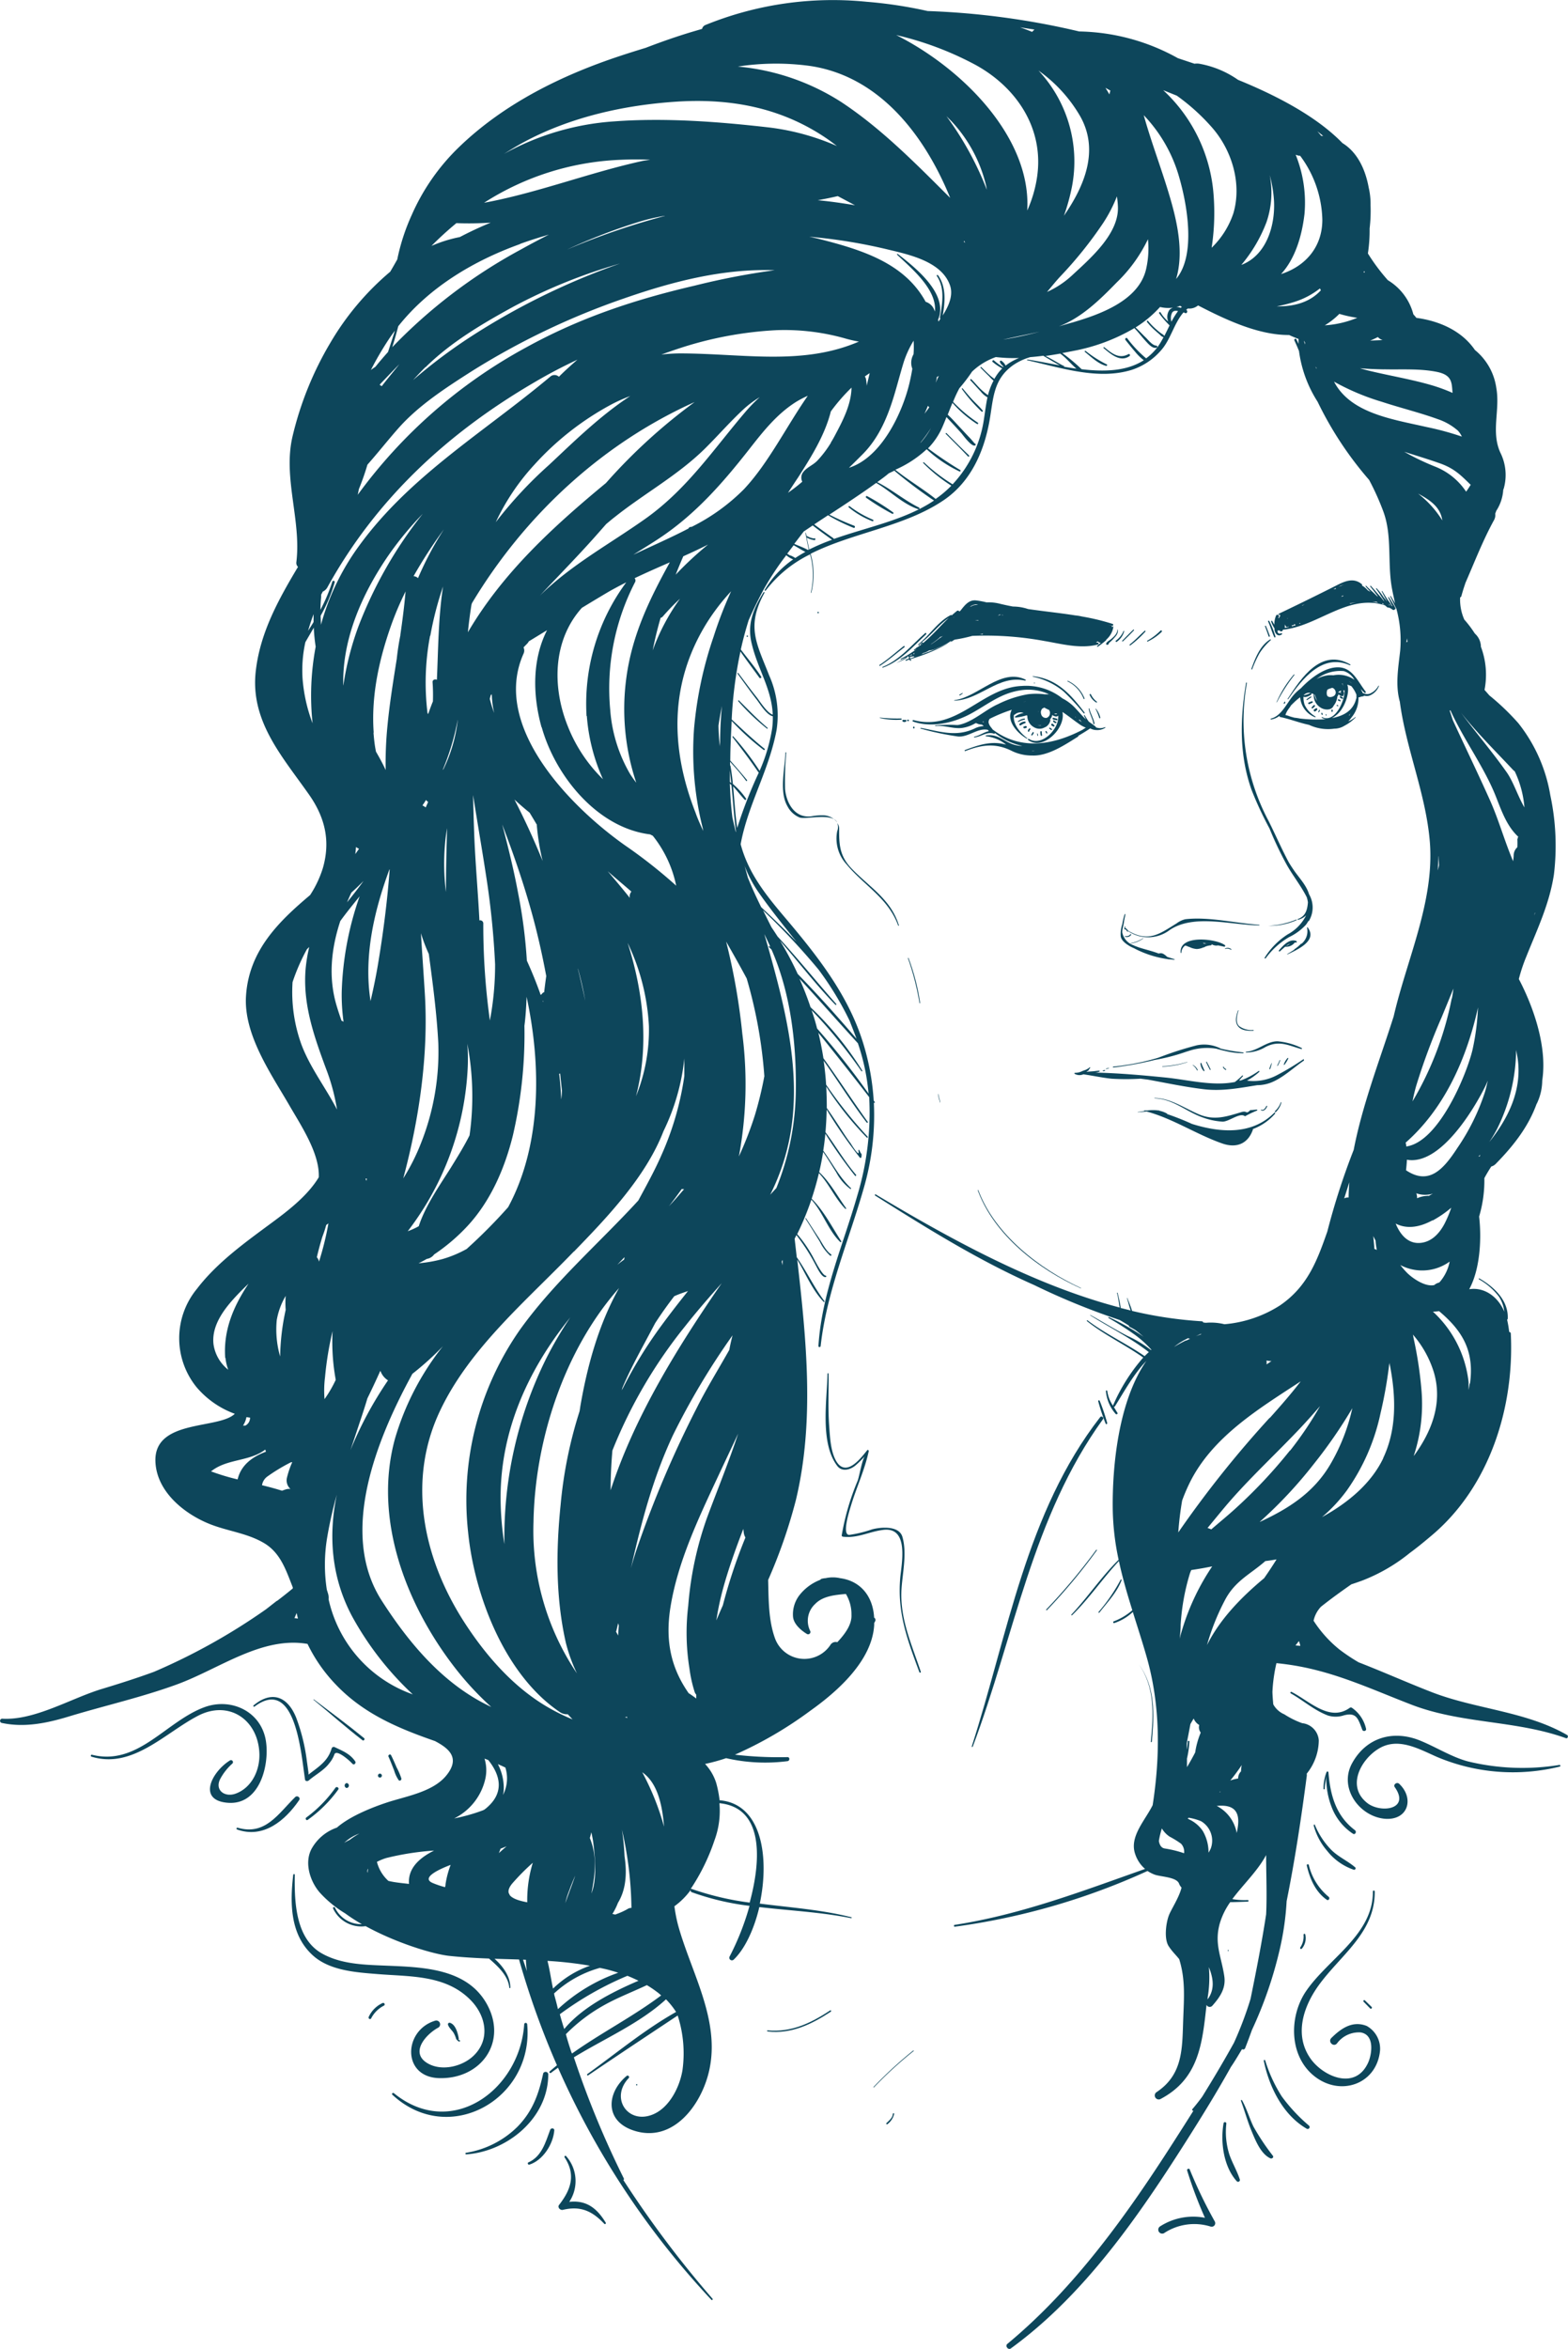 <?xml version="1.0" encoding="UTF-8"?><svg xmlns="http://www.w3.org/2000/svg" viewBox="0 0 282.88 423.5"><defs><style>.cls-1{fill:#0d465b;}</style></defs><title>Asset 14</title><g id="Layer_2" data-name="Layer 2"><g id="Layer_2-2" data-name="Layer 2"><path class="cls-1" d="M236.27 190.39z" fill="#0d465b"/><path class="cls-1" d="M235.12 191a46.75 46.75 0 0 1-4.81 2.89 9.08 9.08 0 0 1-5.35.95 11.28 11.28 0 0 0 2.22-1.58c.08-.07 0-.22-.12-.15a13.74 13.74 0 0 1-3.19 1.69h-.33q.35-.37.68-.75c.07-.08 0-.2-.12-.12a12.88 12.88 0 0 1-1.32 1.16c-4.08.79-8.41-.4-12.51-.81s-8.45-.8-12.69-.89a3.28 3.28 0 0 0 .76-.17.09.09 0 0 0 0-.17c-.39 0-.78.08-1.17.11s-.79.05-1.18.1l.2-.16h.06l.16-.14v-.07a2.2 2.2 0 0 0 .27-.38c0-.06 0-.12-.09-.07a2.61 2.61 0 0 1-.94.53 3.84 3.84 0 0 0-.55.22 2.73 2.73 0 0 1-1.16.24.1.1 0 0 0-.05.19 1.77 1.77 0 0 0 1.56.08c1.69.24 3.37.61 5.06.79a43.64 43.64 0 0 0 5.26 0l1.34.17c3.33.61 6.63 1.31 10 1.72s6.5-.21 9.7-.72a7 7 0 0 0 2.44-.45c2.2-.85 4.1-2.71 6-4 0-.21-.07-.27-.13-.21z" fill="#0d465b"/><path class="cls-1" d="M230.18 200.5a3.86 3.86 0 0 0 1-1.71.06.06 0 0 0-.12 0 4.05 4.05 0 0 1-1.07 1.58c-.06.07.09.23.19.13z" fill="#0d465b"/><path class="cls-1" d="M200.85 192.47a61.5 61.5 0 0 0 7.51-1.37 34.85 34.85 0 0 0 5.52-1.43l.91-.29a10.35 10.35 0 0 1 4.63-.3l1.32.35a.07.07 0 0 0 .07 0 13.73 13.73 0 0 0 3.46.47c.1 0 .1-.15 0-.15a31.28 31.28 0 0 1-4-.67 6.54 6.54 0 0 0-4.4-.6 60.71 60.71 0 0 0-6.3 2l-.65.24a41.86 41.86 0 0 1-8 1.58c-.18.01-.18.18-.07.17z" fill="#0d465b"/><path class="cls-1" d="M224.83 189.63a.07.07 0 0 0 0 .14 7 7 0 0 0 3.49-1c2.46-1.26 4.11-.27 6.46.38a.1.1 0 0 0 .05-.19 12.3 12.3 0 0 0-4.31-1.21c-2.02-.04-3.62 1.74-5.69 1.88z" fill="#0d465b"/><path class="cls-1" d="M166.13 116a.12.12 0 0 0 0 .24.12.12 0 0 0 0-.24z" fill="#0d465b"/><path class="cls-1" d="M221.58 351.59a.09.09 0 0 0 0 .18.09.09 0 0 0 0-.18z" fill="#0d465b"/><path class="cls-1" d="M205.29 200.54l1.58-.13c4.79 1.3 8.94 4.11 13.6 5.75 2.58.91 4.66.09 5.56-2.48a.28.28 0 0 0 0-.11 9.9 9.9 0 0 0 4-2.77c.09-.11-.05-.26-.15-.16-4 4-9.67 3.63-14.85 2a46.85 46.85 0 0 0-4.44-1.76.2.2 0 0 0-.09-.12 4.66 4.66 0 0 0-1.3-.48l-.13-.06a.08.08 0 0 0-.1 0 7.28 7.28 0 0 0-1.94 0h-.58a.05.05 0 0 0 0 .1l-1.15.17c-.08-.04-.06.06-.01.05z" fill="#0d465b"/><path class="cls-1" d="M199 193c-.09 0-.05.15 0 .14l.3-.06c.1 0 .06-.19 0-.16z" fill="#0d465b"/><path class="cls-1" d="M199.55 192.77a2.12 2.12 0 0 1 .52-.15v-.08a1.4 1.4 0 0 0-.54.15s-.03.1.02.08z" fill="#0d465b"/><path class="cls-1" d="M202.19 168.83c.13.77.91 1.32 1.52 1.7a6.62 6.62 0 0 0 .89.44l.2.11a18.51 18.51 0 0 0 5.77 1.84 1.56 1.56 0 0 0 .36.05c.32 0 .63.07.94.08a.05.05 0 0 0 0-.1l-1.3-.42a3.37 3.37 0 0 0-.69-.54 1 1 0 0 0-.83-.06c-1.19-.46-2.44-.73-3.64-1.13l-.65-.24-.3-.14a3.09 3.09 0 0 1-2-2.32c0-.61.23-1.25.31-1.85s.19-.91.25-1.37c0-.09-.11-.13-.14 0-.15.51-.28 1-.38 1.56a.11.11 0 0 0 0 .11 5.46 5.46 0 0 0-.31 2.28z" fill="#0d465b"/><path class="cls-1" d="M213 171.76a.07.07 0 0 0 .14 0 1.63 1.63 0 0 1 .66-1.27 3.32 3.32 0 0 1 .4.1l.06.05a2.26 2.26 0 0 0 .29.09 3.54 3.54 0 0 0 1.35.38 3.21 3.21 0 0 0 1.22-.3.31.31 0 0 0 .26-.1 3.17 3.17 0 0 1 1.06-.26.15.15 0 0 0 .13-.22 1.6 1.6 0 0 0 1.19.23l1.09.23a.16.16 0 0 0 .12-.29c-1.6-1.18-8.26-1.92-7.97 1.36zm2-1.72h.27zm2.22.12a1.35 1.35 0 0 0-.22-.16l.67.08a2.7 2.7 0 0 0-.47.08z" fill="#0d465b"/><path class="cls-1" d="M221 171.11a1.31 1.31 0 0 1 1.09.14c.05 0 .1-.06.06-.1a1 1 0 0 0-1.18-.1l.03.06z" fill="#0d465b"/><path class="cls-1" d="M224.8 123.13c-1.09 6.53-1.25 13 1 19.31a63.13 63.13 0 0 0 3.23 6.94 61.87 61.87 0 0 0 2.9 6.16c1.16 2.18 2.69 4 3.82 6.23a5.6 5.6 0 0 1 .21.92c-.1 1.27-.38 2.49-1.79 3-.09 0-.06.18 0 .15a3.13 3.13 0 0 0 1.47-.81 7.86 7.86 0 0 1-3.33 3.44 13.41 13.41 0 0 0-4.15 4.2c-.07.12.1.21.18.11a13.77 13.77 0 0 1 4.25-3.83 10 10 0 0 0 3-2.2 4.21 4.21 0 0 0 .43-.67.13.13 0 0 0 .14-.07 4.72 4.72 0 0 0 0-4.78c-.46-1.61-1.83-3-2.75-4.35-.35-.52-.68-1-1-1.58-1.26-2.38-2.34-4.87-3.54-7.27a38.44 38.44 0 0 1-3.93-24.83c.06-.13-.12-.2-.14-.07z" fill="#0d465b"/><path class="cls-1" d="M230.93 171.5c.31-.27.62-.55.93-.81a1.91 1.91 0 0 0 1.68-.69v-.06h.3c.16 0 .13-.24 0-.29-1.25-.45-2.41.89-3.11 1.71a.11.11 0 0 0 .2.14zm1.79-1.34a3.11 3.11 0 0 1-.71.41l.2-.16a1.92 1.92 0 0 1 .51-.25z" fill="#0d465b"/><path class="cls-1" d="M203.52 167.8v.08a6.43 6.43 0 0 0 7.52-.21c4.34-2.91 11-.9 16.12-.82a.05.05 0 0 0 0-.11c-4.27-.28-9.1-1.49-13.32-1a4.23 4.23 0 0 0-1.58.75c-3.03 1.86-5.04 3.51-8.74 1.31z" fill="#0d465b"/><path class="cls-1" d="M233.82 165.81a14.84 14.84 0 0 1-5.06 1.12 12.1 12.1 0 0 0 5.11-1c.13.01.06-.16-.05-.12z" fill="#0d465b"/><path class="cls-1" d="M174.1 135.23c-.12 0-.07.24.05.19 2.95-1.16 5.5-1.5 8.44 0a8.22 8.22 0 0 0 3.64.8c2.88.13 6-2 8.28-3.42a.1.1 0 0 0 0-.12q1.11-.64 2.18-1.35a2.33 2.33 0 0 0 1.17.3 2.59 2.59 0 0 0 1.53-.41.06.06 0 0 0-.06-.11 2.11 2.11 0 0 1-1.41.1l-.21-.06a.18.18 0 0 0-.06-.14c-.4-.33-.82-.6-1.23-.91a12.18 12.18 0 0 1-.73-1.14c0-.09-.17 0-.13.08s.23.44.36.66l-.13-.11c-.6-.56-1.12-1.2-1.69-1.8a8.35 8.35 0 0 0-2.43-1.87 10.56 10.56 0 0 0-7.34-2.24c-7.21.3-11.63 8.3-19.53 6.15a.14.14 0 0 0-.07.27c3.43 1.19 7.44.21 10.52-1.48s5.38-3.7 9.09-4.19a8.89 8.89 0 0 1 5.2.89h-.09a.27.27 0 0 0-.24-.14h-.79a12.12 12.12 0 0 0-3 0 19.49 19.49 0 0 0-5.35 1.77c-2.3 1-4.68 3.34-7.24 3.77h-.3a26.43 26.43 0 0 0-3.77.07c-.07 0-.05.13 0 .12 1.6-.19 3.12.52 4.74.35a6.49 6.49 0 0 0 2.49-.87h.16a2.06 2.06 0 0 0 .94.25l.1.05a1.89 1.89 0 0 1 .28.23 4 4 0 0 0-1.7.46c-3.36 1.54-6.19.5-9.64-.14-.09 0-.13.12 0 .14a52.56 52.56 0 0 0 6.7 1.41c1.9.16 3.56-1.59 5.38-1.2a2.06 2.06 0 0 0 .2.24c-.89.16-1.74.84-2.64 1-.08 0-.06.14 0 .13 1.24-.12 2.27-1.1 3.54-.68a.17.17 0 0 0 .2-.1 12 12 0 0 0 4.93 2.31 5.55 5.55 0 0 1-1.39-.19c-2-.57-2.88-2-5.15-1.71-.1 0-.11.17 0 .17a6.82 6.82 0 0 1 3.61 1.5c-2.61-.72-4.81 0-7.41.97zm15.76-6.84zm-12.4 1.69a.47.47 0 0 0 0 .08v.06l-.25-.09zm7.54-3.6a.16.16 0 0 0 .1 0l-.53.07zm1 .83h-.25.28a.48.48 0 0 0-.03 0zm2.13 3.2v.05-.06zm-.82-2.17v-.1s.05.06.04.1zm1.78-1.11zm-1.58.66zm.48-1.6zm-1.87 3.85a.35.35 0 0 0 .1.14 1.66 1.66 0 0 0 1.53.48l.07.07h-.13a1.83 1.83 0 0 1-1.07-.3 2.42 2.42 0 0 1-.6-.49zm2.6-.7a.86.86 0 0 1-.89-.69 1 1 0 0 1 .22-1l.36-.18a2.31 2.31 0 0 0 .29.17c.22.12.44.2.63.32v.12a.39.39 0 0 0 .09.15 1.62 1.62 0 0 1 0 .21.9.9 0 0 1-.66.91zm1.91-.76l.1.07a1.17 1.17 0 0 1-.54 0 .6.6 0 0 1 .48-.07zm3.37.54l.12.18-.16-.14zm.67.47l.24.2.25.3c-.18-.12-.35-.24-.52-.37a.14.14 0 0 0 .07-.13zm-15.53 1.91c-.14-.21-.32-.41-.47-.62a2 2 0 0 1-.32-.68 1 1 0 0 1 .19-.69 27.76 27.76 0 0 1 4-1.64c-1.09 2 1.06 4.3 2.75 5.23l.05-.09c-1.22-.88-2.71-2.61-2.41-4.21a.42.42 0 0 0 .18-.09 1.59 1.59 0 0 1 1.58-.26 3.59 3.59 0 0 0-1.55.64c-.1.08 0 .21.11.19a11 11 0 0 0 2-.42 1.34 1.34 0 0 1 .09.13 2.28 2.28 0 0 0 1.15 2 1.93 1.93 0 0 0 2.08 0h.06a1.83 1.83 0 0 0 .86-1.17.2.2 0 0 0-.07-.21 1.42 1.42 0 0 0 .41-.79h.08v.06c.32.16.72.35 1 .05a.17.17 0 0 0 0-.17 4 4 0 0 1-.81 2.71c-.92 1.39-2.86 2.68-4.48 1.66-.13-.08-.23.11-.11.2 2.67 2 6.82-2.21 6.16-5.06.95.61 1.84 1.35 2.9 2.09a5.26 5.26 0 0 0 1.33.74 5.06 5.06 0 0 0-.58.37c-5.18 2.7-11.03 3.83-16.14.03zm7.22 3.81h-.23l.57-.1z" fill="#0d465b"/><path class="cls-1" d="M158.74 129.38s-.06.07 0 .08a13 13 0 0 0 3.82.3c.14 0 .15-.23 0-.22a28.55 28.55 0 0 1-3.82-.16z" fill="#0d465b"/><path class="cls-1" d="M163.33 129.8H163c-.2-.08-.29.24-.09.32a.56.56 0 0 0 .5 0c.2-.12.09-.38-.08-.32z" fill="#0d465b"/><path class="cls-1" d="M163.85 129.76h-.07a.13.13 0 1 0 0 .26h.07a.12.12 0 0 0 0-.26z" fill="#0d465b"/><path class="cls-1" d="M164.86 131a.18.18 0 0 0 0 .35.18.18 0 0 0 0-.35z" fill="#0d465b"/><path class="cls-1" d="M173.2 125.38c.15-.1.29-.22.44-.31a.06.06 0 0 0-.06-.11l-.46.28c-.12.06-.01.2.08.14z" fill="#0d465b"/><path class="cls-1" d="M172.19 126.33c4.64-.15 7.91-4.72 12.75-3.61.11 0 .18-.13.08-.18-4.39-2.19-8.64 3.19-12.83 3.7-.06.01-.06.09 0 .09z" fill="#0d465b"/><path class="cls-1" d="M185.64 122.66v0z" fill="#0d465b"/><path class="cls-1" d="M186.61 123.22a.07.07 0 0 0 0-.15.07.07 0 0 0 0 .15z" fill="#0d465b"/><path class="cls-1" d="M247 125.44a3 3 0 0 0 1.77-1.74.05.05 0 0 0-.09-.05 3.13 3.13 0 0 1-1.59 1.43 1.54 1.54 0 0 1-1.33-.21.13.13 0 0 0 0-.17l-.12-.11c0-.15-.1-.28-.15-.41a4.05 4.05 0 0 0 .7.74c.14.11.27-.11.18-.23-1.38-1.76-2.33-4.28-4.87-4.37-2.38-.08-5 1.86-6.82 3.79a8.67 8.67 0 0 0-1.29 1.19c-1.18 1.35-2.19 3.81-4.1 4.26-.09 0-.07.18 0 .17a3.36 3.36 0 0 0 1.63-.73.15.15 0 0 0 0 .27c1.81.37 3.48 1.06 5.23 1.42a8.08 8.08 0 0 0 4.58.69 3.47 3.47 0 0 0 1.84-.54 8 8 0 0 0 2-1.49s0-.1-.06-.06a5.41 5.41 0 0 1-1.29.79 7.26 7.26 0 0 0 .64-.77 5.39 5.39 0 0 0 1.22-3.59.33.33 0 0 0 .17 0 2.4 2.4 0 0 1 .73-.18.11.11 0 0 0 .08-.12 2 2 0 0 0 .94.02zm-2.29-.2v.68a.12.12 0 0 0-.05.07c-.53 2.14-2.26 3.1-4.37 3.48a4.87 4.87 0 0 0 1.95-1.92c.55-.88 1.28-2.87.82-4.11a6.84 6.84 0 0 1 .73.27 5.49 5.49 0 0 1 .91 1.52zm-2.74-.59a.15.15 0 0 0-.08.26l.11.12a1.14 1.14 0 0 1-.24-.14.19.19 0 0 0-.3.07 1.39 1.39 0 0 0 0-.17 1.36 1.36 0 0 1 .35-.24h.12s.02.05.07.1zm-1.17.71c-.34.34-1.18.51-1.39 0a1.5 1.5 0 0 1 .06-1 1.76 1.76 0 0 1 .37-.18l.48-.16c.5.06.92.88.46 1.33zm-1.85.19zm.35-2.27zm1.36.27h.08l-.09-.05zm1.65.05a.7.7 0 0 0-.24-.35h.13l.13.34zm-1.07.56h.06zm-6.06 1.21a1.29 1.29 0 0 1 1.27-.43 5.1 5.1 0 0 1-1.25.43zm2-.12h.07a3.13 3.13 0 0 0 .18.66 1.86 1.86 0 0 0 .08.21l.12.24a1.86 1.86 0 0 1-.45-1.1zm.77 1.44zm-6.52 2.31a.17.17 0 0 0 0-.05zm.46-.06a3.62 3.62 0 0 1 .46-.94l.09-.14a7.29 7.29 0 0 0 .48-.69c.48-.47 1-1 1.64-1.45a4.2 4.2 0 0 0 2.7 3.6c.08 0 .12-.09.06-.13a4.79 4.79 0 0 1-1.95-2.1 4.16 4.16 0 0 1-.21-1.46.89.89 0 0 0 .57 0 2.36 2.36 0 0 0 .81-.39.16.16 0 0 0 0-.25 2.12 2.12 0 0 1 .47.18 2.58 2.58 0 0 0 1.22 2.4c.7.48 2 .57 2.36-.32a3.18 3.18 0 0 0 .65-1.42.27.27 0 0 0 0-.19 1 1 0 0 0 .24-.55.16.16 0 0 0 0 .08.9.9 0 0 0 .73.35.19.19 0 0 0 .16-.27.22.22 0 0 0 .09-.19 4.85 4.85 0 0 0-.12-.59h.21v.09a5.39 5.39 0 0 1-.45 2.15c-.5 1.35-1.86 3.44-3.56 2.59a.07.07 0 0 0-.07.12 2.06 2.06 0 0 0 .74.25 24.42 24.42 0 0 1-4.69-.12 9.22 9.22 0 0 0-1-.15c-.31-.09-.62-.16-.92-.27a3.69 3.69 0 0 0-.72-.21zm11.45-6.12a3.65 3.65 0 0 1 .58.39zM231.95 128v.06l.07-.08zm10.48-7a3.3 3.3 0 0 1 1.92 1.57 4.94 4.94 0 0 0-3.77-.82h-.11a5.91 5.91 0 0 0-.84 0 6 6 0 0 0-2.11.68 7 7 0 0 1 4.91-1.43zm-11.49 8zm12.43.08a1.31 1.31 0 0 0 0-.14c.09-.11.19-.21.28-.32l-.12.19c-.02.07-.09.19-.16.24zm2-3.94z" fill="#0d465b"/><path class="cls-1" d="M232.4 126.06c2.55-3.69 6.18-8.32 11.12-6.12.1 0 .18-.09.08-.14-5.24-3-8.81 2.37-11.3 6.21-.05.05.05.11.1.05z" fill="#0d465b"/><path class="cls-1" d="M231.6 126.76c0 .07 0 .17.12.12a.32.32 0 0 0 .15-.3c0-.09-.13-.1-.16 0a.94.94 0 0 1-.11.18z" fill="#0d465b"/><path class="cls-1" d="M201.57 113.58c0 .71-.68 1.28-1.19 1.71-.18.15-.92.54-.81.86a.16.16 0 0 0 .11.11.43.43 0 0 0 .33-.12.11.11 0 0 0 0-.14l.19-.18a8.25 8.25 0 0 0 .64-.61c.46-.52.92-.92.81-1.66.03-.05-.08-.04-.08.03z" fill="#0d465b"/><path class="cls-1" d="M202.69 113.79a4.06 4.06 0 0 1-1.38 1.72c-.12.09 0 .29.16.21a3.38 3.38 0 0 0 1.34-1.89c.03-.09-.09-.11-.12-.04z" fill="#0d465b"/><path class="cls-1" d="M230.21 111a4.11 4.11 0 0 0-.31 1.63c-.13-.21-.26-.43-.37-.65a.11.11 0 0 0-.2.09 5.78 5.78 0 0 0 .6 1.24v.28c.1.68.65 1.28 1.33.79.1-.07 0-.24-.09-.2-.33.1-.55.12-.69-.24a1.43 1.43 0 0 1 0-.22.14.14 0 0 0 0-.19l-.08-.11v-.45-.11a3.73 3.73 0 0 0 0 .39v.15c0 .05 0 0 0 0v.06a.28.28 0 0 0 .44.18.31.31 0 0 0 .6-.11.11.11 0 0 0 .08 0c6.32-.67 11.64-6.47 18.22-4.42a.05.05 0 0 0 .07 0l.51.42a.14.14 0 0 0 .16 0 1.93 1.93 0 0 1 .59.28c.15.11.22.18.41.17a.16.16 0 0 0 .15-.18.09.09 0 0 0 .14-.11 8.57 8.57 0 0 0-.53-.93c-.21-.37-.43-.73-.68-1.08 0-.07-.16 0-.12.07.27.47.48 1.06.79 1.55h-.09a.2.2 0 0 0-.14-.14.11.11 0 0 0 0-.09c-.23-.4-.55-.77-.81-1.16s-.55-.9-.82-1.35a.06.06 0 0 0-.09.06 20.85 20.85 0 0 0 1 1.87c-.25-.31-.53-.61-.75-.93a10.83 10.83 0 0 0-1.16-1.47c-.07-.07-.16 0-.1.1.41.52.76 1.1 1.13 1.66l.36.55-.2-.15a10.94 10.94 0 0 0-.93-1.11c-.43-.5-.86-1-1.31-1.5-.07-.08-.17 0-.11.11.45.57.89 1.15 1.33 1.73l.07.1-.25-.16c-.59-.62-1.29-1.15-1.87-1.78-.06-.06-.17 0-.12.09a10.88 10.88 0 0 0 .92 1l-.53-.29a3.89 3.89 0 0 0-1.06-.87.16.16 0 0 0 0-.22c-1.44-1.24-3-.61-4.54.18-3.47 1.75-6.95 3.46-10.46 5.13-.13.06 0 .25.12.2l.14-.06a.42.42 0 0 0 0 .35.17.17 0 0 0-.16.17v.1a.13.13 0 0 0-.17.11c0-.14.06-.28.1-.41.07-.22-.4-.42-.52-.12zm15.64-4.35l-.24-.13zm-13.6 4.8h.06v.14zm11.66-5.23zm-1.63 1.16l.11.06-.37.15a.44.44 0 0 0 0-.09zm1.33-1.61zm-11.81 6.83c.06.12.13.22.19.35s.31.16.43 0l.07.11-.7.16a5.9 5.9 0 0 0 .01-.63zm1.26.08a.28.28 0 0 0 .45-.18l.26.22-.7.21c.01-.1 0-.18 0-.26zm1.34-.29l.13-.07.08.09-.17.06zm9.17-3.64l1.07-.13c-.37.07-.75.14-1.12.24a.37.37 0 0 0 .06-.12zm1.73-.26h.21-.27zm3 0c.1.07.21.13.31.2a9.05 9.05 0 0 0-1.06-.18zm-6.45-2.8a.2.2 0 0 0-.1 0l-.28.1a8.37 8.37 0 0 1 1-.41 6.93 6.93 0 0 0-.6.28zm-.87.49l-.42.08.44-.26a.28.28 0 0 0 0 .15zm-6 3a.35.35 0 0 0-.13 0l.53-.24zm14.34-.3a.3.3 0 0 0 .1-.13l.31.26zm1.14.25l-.06-.09.11.08zm.31 0h-.12a.09.09 0 0 0 0-.1l-.1-.15c.09.03.16.12.24.21z" fill="#0d465b"/><path class="cls-1" d="M235.95 167.27v-.07a.1.1 0 0 0-.14.11 2.94 2.94 0 0 1-1 2.85.06.06 0 0 0-.1 0 6.89 6.89 0 0 1-1.2 1 .08.08 0 0 0 0 .06c-.44.29-.88.56-1.28.8v.08c1.61-.79 5.52-2.4 3.72-4.83z" fill="#0d465b"/><path class="cls-1" d="M228.78 112.07c.43.91.68 1.9 1.11 2.81.06.13.26 0 .22-.09A15.93 15.93 0 0 0 229 112c-.1-.17-.28-.06-.22.07z" fill="#0d465b"/><path class="cls-1" d="M228.22 112.93c.23.6.45 1.19.65 1.8 0 .14.27.08.22-.06-.21-.6-.45-1.2-.7-1.79-.04-.1-.21-.06-.17.05z" fill="#0d465b"/><path class="cls-1" d="M225.91 120.66a19.79 19.79 0 0 1 1.33-2.9 11.22 11.22 0 0 1 2-2.33.08.08 0 0 0-.1-.13c-1.84 1.13-2.69 3.38-3.39 5.32 0 .09.13.12.16.04z" fill="#0d465b"/><path class="cls-1" d="M163 116.52c-1.44 1.13-2.8 2.36-4.33 3.37-.09.06 0 .22.09.15 1.55-1 2.93-2.22 4.39-3.34a.12.12 0 1 0-.15-.18z" fill="#0d465b"/><path class="cls-1" d="M166.9 114.16c-2.44 2.14-4.58 4.84-7.66 6.08-.09 0-.05.18 0 .15 3.16-1.14 5.44-3.78 7.81-6 .17-.16-.05-.39-.15-.23z" fill="#0d465b"/><path class="cls-1" d="M173 110.51c.25-.22-.11-.56-.36-.36s-.64.53-.95.81a.12.12 0 0 0-.17-.06c-2.34 1.19-3.78 3.62-5.81 5.22v.08a.12.12 0 0 0 .09.19.11.11 0 0 0 0-.23c2-1.33 3.38-3.4 5.38-4.77-1.58 1.51-3 3.21-4.67 4.57a.13.13 0 0 0-.14-.14.14.14 0 0 0 0 .28c-.31.24-.63.46-1 .67a.11.11 0 0 0-.11.12l-.34.22a.08.08 0 0 0 .08.14l.39-.23-.28.21c-.2.14-.42.27-.62.41a.13.13 0 0 0-.08.05 15.55 15.55 0 0 1-1.92 1.09c-.07 0 0 .16.06.13.34-.14.68-.3 1-.46a10.6 10.6 0 0 1-1.89 1.09 7.67 7.67 0 0 0 2-1c.07-.05 0-.16-.06-.13l.24-.11a.08.08 0 0 0 .07.14h.08a1 1 0 0 0 0 .29l-.56.22c-.11 0-.07.22 0 .18l.6-.21a.65.65 0 0 0 .22.2.09.09 0 0 0 .09-.16.6.6 0 0 1-.12-.11 32 32 0 0 0 8-3.52 27 27 0 0 0 3.19-.68 58.31 58.31 0 0 1 13 .92c3.19.54 6.45 1.46 9.66.64.23-.06.13-.37-.09-.35h-.25a2.73 2.73 0 0 0 .25-.19h.12a.52.52 0 0 0 .51.2c-.22.19-.43.38-.62.56s0 .22.12.15c.45-.34.93-.69 1.37-1.08s.06-.07 0-.09a3.83 3.83 0 0 0 1.39-2.43c0-.06-.1-.08-.11 0a2.39 2.39 0 0 1-.06.24.41.41 0 0 0-.32-.44l-.49-.11.77.15a.17.17 0 0 0 .09-.32 40.42 40.42 0 0 0-5.54-1.34 8.63 8.63 0 0 0-1.21-.2c-2.83-.45-5.68-.73-8.53-1.15a8.63 8.63 0 0 0-2.73-.45c-.85-.16-1.7-.34-2.54-.55a8.2 8.2 0 0 0-2.21-.2 15.64 15.64 0 0 0-1.87-.35c-1.33-.16-2.08.88-2.86 1.86a4.77 4.77 0 0 0-1.15 1.19 2.44 2.44 0 0 1-.46.27c-.05 0 0 .08 0 .1-.36.25-.71.51-1.06.77.89-.56 1.63-1.28 2.41-1.94zm-8.07 7.55a1.07 1.07 0 0 1-.18-.21l.25-.13v.06a.19.19 0 0 0-.07.29zm11.62-6.14l-.68-.09h.6a.44.44 0 0 0 .08.1zm4.26-1a.45.45 0 0 0-.14-.08l.36.06zm-.44-.06l-.35.2.31-.28h.23a.32.32 0 0 0-.19.13zm-1.33-.73v-.07a.56.56 0 0 0 0 .1zm-9.45 4.7c.19 0 .37-.1.55-.16-.59.33-1.12.81-1.69 1.18l-.44.29h-.06a14.31 14.31 0 0 0 1.65-1.25zm16.07-3.59h-.24.25zM164.48 118l.09.12a4.47 4.47 0 0 0-.66.19zm-.33.53a.09.09 0 0 0 0-.08c.23-.05.45-.09.68-.12a1 1 0 0 0 .17.1l-.78.3a.91.91 0 0 1-.07-.22zm1.17-.23a.13.13 0 0 0-.09 0 .62.62 0 0 1-.16 0 2.39 2.39 0 0 0 1.46-.54 3.69 3.69 0 0 0 1.08-.48 4.38 4.38 0 0 0 1.52-.46 12.77 12.77 0 0 0 1.26-.56 6.2 6.2 0 0 0 1.06-.63h.36a43.39 43.39 0 0 1-6.49 2.65zm12-4.06a.51.51 0 0 0 0 .13h-.58zm-2.17-4.95a1.92 1.92 0 0 1 1.31-.31l-.45.1a1.78 1.78 0 0 0-.37.06 1.66 1.66 0 0 0-.43.2l-.22.09z" fill="#0d465b"/><path class="cls-1" d="M220.5 202.23c1.13.08 3.15-1.67 4.05-1a.11.11 0 0 0 .13 0 18.94 18.94 0 0 1 2.11-1 .1.1 0 0 0-.1-.17l-1 .1a.11.11 0 0 0-.13 0c-.88.86-.46 0-1.65.37-2.67.8-4.88 1.57-7.73.34-2.63-1.13-5-2.85-7.91-2.91v.07c3.39.11 5.68 2.39 8.71 3.45a12.71 12.71 0 0 0 3.52.75z" fill="#0d465b"/><path class="cls-1" d="M228.61 199.47c0-.08-.1-.13-.14-.06-.17.31-.47.87-.92.66a.06.06 0 0 0-.06.1c.51.31.96-.27 1.12-.7z" fill="#0d465b"/><path class="cls-1" d="M229.43 199.62v0z" fill="#0d465b"/><path class="cls-1" d="M209.7 192.32a15.45 15.45 0 0 0 4.5-.8v-.05a17.57 17.57 0 0 1-4.49.77s-.06.08-.01.08z" fill="#0d465b"/><path class="cls-1" d="M215.2 192s-.07.05 0 .07a2.23 2.23 0 0 1 .74.9c.05.08.18 0 .13-.07a2 2 0 0 0-.87-.9z" fill="#0d465b"/><path class="cls-1" d="M216.57 191.74a2.38 2.38 0 0 0 .59 1.38c.05 0 .17 0 .14-.08-.18-.45-.41-.87-.56-1.35a.09.09 0 0 0-.17.05z" fill="#0d465b"/><path class="cls-1" d="M217.6 191.53c.22.45.42.91.67 1.35 0 .09.17 0 .13-.08-.2-.46-.45-.9-.68-1.34-.04-.09-.16-.02-.12.07z" fill="#0d465b"/><path class="cls-1" d="M220.75 192.35a.07.07 0 0 0-.12.07 1.12 1.12 0 0 0 .47.48c.09.05.17-.09.08-.14a1 1 0 0 1-.43-.41z" fill="#0d465b"/><path class="cls-1" d="M229 192.7c0 .1.12.14.16 0a7.46 7.46 0 0 0 .29-1s0-.06-.06 0a7.71 7.71 0 0 0-.39 1z" fill="#0d465b"/><path class="cls-1" d="M230.4 192.14l.09.05a3.76 3.76 0 0 0 .46-1c0-.07-.08-.1-.11 0a6.2 6.2 0 0 1-.44.95z" fill="#0d465b"/><path class="cls-1" d="M232.28 190.78a3.16 3.16 0 0 0-.67 1.14.07.07 0 0 0 .11.07 6.24 6.24 0 0 0 .69-1.13c.05-.09-.07-.16-.13-.08z" fill="#0d465b"/><path class="cls-1" d="M204.47 113.51c-.68.66-1.35 1.34-2 2a.08.08 0 0 0 .12.12c.69-.66 1.37-1.32 2-2a.11.11 0 0 0-.12-.12z" fill="#0d465b"/><path class="cls-1" d="M206.5 113.74c-.9.82-1.73 1.71-2.69 2.47-.08.07 0 .21.11.15a18.71 18.71 0 0 0 2.71-2.48.09.09 0 0 0-.13-.14z" fill="#0d465b"/><path class="cls-1" d="M207.05 115.67a9.42 9.42 0 0 0 2.53-1.75c.14-.14-.08-.36-.21-.22a10.89 10.89 0 0 1-2.4 1.83c-.09.05.03.19.08.14z" fill="#0d465b"/><path class="cls-1" d="M203 167.36v-.35h-.06c-.05.14-.08.29-.11.43a.09.09 0 0 0 .09.12c.25 0 .3.22.43.37s.22 0 .14-.14-.28-.43-.49-.43z" fill="#0d465b"/><path class="cls-1" d="M186.3 122a12.84 12.84 0 0 1 5.57 2.66 39.85 39.85 0 0 1 3.64 3.94c.07.08.23 0 .16-.12-2.53-3.31-5-6.1-9.35-6.57l-.02.09z" fill="#0d465b"/><path class="cls-1" d="M196.41 127.8c.15.94.71 1.75.86 2.7 0 .13.21.08.19-.05-.17-.95-.72-1.75-.93-2.68-.01-.09-.13-.05-.12.03z" fill="#0d465b"/><path class="cls-1" d="M233.43 121.61a19.68 19.68 0 0 0-3.13 5s.05.06.07 0a30.28 30.28 0 0 1 3.15-4.91c.03-.07-.05-.14-.09-.09z" fill="#0d465b"/><path class="cls-1" d="M195.5 126c.05.1.21 0 .15-.09a5.87 5.87 0 0 0-3-3.16c-.08 0-.12.1 0 .13a5.81 5.81 0 0 1 2.85 3.12z" fill="#0d465b"/><path class="cls-1" d="M196.8 125.18c-.07-.14-.28 0-.21.12a2.9 2.9 0 0 0 1.18 1.36.09.09 0 0 0 .09-.16 3.49 3.49 0 0 1-1.06-1.32z" fill="#0d465b"/><path class="cls-1" d="M146.4 147.18c-3 .4-4.54-2.36-4.77-4.93a58.42 58.42 0 0 1 .21-6.54.07.07 0 0 0-.14 0c-.09 2.84-1.17 7 .36 9.65a4.34 4.34 0 0 0 2.11 2c.87.45 4.66-.58 6.28.34a3.15 3.15 0 0 0-1.87-.69 10.17 10.17 0 0 0-2.18.17z" fill="#0d465b"/><path class="cls-1" d="M150.45 147.69a2.86 2.86 0 0 1 .59.61 1.38 1.38 0 0 0-.59-.61z" fill="#0d465b"/><path class="cls-1" d="M152.74 155.86c3.15 3.81 7.51 6.08 9.29 11 0 .09.17.05.14 0-.87-2.87-2.66-4.84-4.84-6.82-1.28-1.16-2.57-2.26-3.76-3.51-2.1-2.22-2.21-4.3-2.18-7.13a1.7 1.7 0 0 0-.35-1 2 2 0 0 1 0 1.46 6.87 6.87 0 0 0 1.7 6z" fill="#0d465b"/><path class="cls-1" d="M169.24 197.28c0 .52.28 1 .3 1.49h.06c0-.52-.28-1-.3-1.49 0-.04-.06-.04-.06 0z" fill="#0d465b"/><path class="cls-1" d="M166 180.84a39.32 39.32 0 0 0-2.09-8.09c0-.07-.14 0-.12 0a46.6 46.6 0 0 1 2.09 8.07c.06.1.12.09.12.02z" fill="#0d465b"/><path class="cls-1" d="M147.6 110.32a.12.12 0 0 0 0 .25.12.12 0 0 0 0-.25z" fill="#0d465b"/><path class="cls-1" d="M197.64 127.8a9.52 9.52 0 0 1 .68 1.65.1.1 0 0 0 .19-.05 4.11 4.11 0 0 0-.82-1.64s-.06.01-.05.04z" fill="#0d465b"/><path class="cls-1" d="M223.35 182.18c-.3.89-.65 2 0 2.85s1.89.83 2.76.82a.08.08 0 0 0 0-.15 3.74 3.74 0 0 1-2.56-.69c-.72-.7-.36-2-.11-2.82-.03-.03-.08-.04-.09-.01z" fill="#0d465b"/><path class="cls-1" d="M157.5 93.71a19.11 19.11 0 0 1-4.23-2.44c-.14-.09-.27.13-.13.22a15.23 15.23 0 0 0 4.29 2.5.15.15 0 0 0 .07-.28z" fill="#0d465b"/><path class="cls-1" d="M156.43 89.45a.17.17 0 0 0-.17.29 41.42 41.42 0 0 0 4.74 2.91c.14.05.26-.16.15-.25a41 41 0 0 0-4.72-2.95z" fill="#0d465b"/><path class="cls-1" d="M170.76 78.1a.09.09 0 0 0-.13.13c1.34 1.35 2.7 2.68 4 4.07.12.13.32-.07.19-.19-1.38-1.31-2.72-2.67-4.06-4.01z" fill="#0d465b"/><path class="cls-1" d="M173.54 70.15a28.53 28.53 0 0 0 3.56 4.07.14.14 0 0 0 .19-.19c-.57-.71-1.28-1.33-1.9-2s-1.16-1.33-1.72-2c-.08-.1-.2.03-.13.12z" fill="#0d465b"/><path class="cls-1" d="M195.88 63.29c-.11-.09-.27.06-.16.15 1.13.91 2.41 2.18 3.85 2.53.15 0 .26-.19.11-.26a20.51 20.51 0 0 1-3.8-2.42z" fill="#0d465b"/><path class="cls-1" d="M199.24 62.62c-.1-.08-.24.06-.14.14 1.25 1.05 3 2.62 4.66 1.45a.2.2 0 0 0-.2-.35c-1.71.93-3.03-.18-4.32-1.24z" fill="#0d465b"/><path class="cls-1" d="M195 232.29s.09-.05 0-.07c-7.52-3.46-15.52-9.64-18.5-17.62 0-.07-.14 0-.11 0 2.95 8.07 10.98 14.29 18.61 17.69z" fill="#0d465b"/><path class="cls-1" d="M203.93 168.45a.93.93 0 0 1-.94.33.06.06 0 0 0 0 .12.94.94 0 0 0 1.09-.36c.02-.06-.08-.15-.15-.09z" fill="#0d465b"/><path class="cls-1" d="M204 170.12a5.24 5.24 0 0 0 2.25-.9v-.07a6.41 6.41 0 0 1-2.23.9c-.1-.05-.07.07-.02.07z" fill="#0d465b"/><path class="cls-1" d="M149.92 226.15c-.91-.6-1.58-2-2.18-2.93-.79-1.17-1.54-2.37-2.32-3.55 0-.07-.16 0-.11.06.9 1.37 1.74 2.76 2.6 4.15a8 8 0 0 0 1.87 2.52c.15.11.3-.15.14-.25z" fill="#0d465b"/><path class="cls-1" d="M138.37 131.37c.08.06.18-.07.1-.14-1.83-1.54-3.46-3.24-5.15-4.93a.09.09 0 0 0-.13.13 39.61 39.61 0 0 0 5.18 4.94z" fill="#0d465b"/><path class="cls-1" d="M134.82 114.83a.12.12 0 0 0 0-.25.12.12 0 0 0 0 .25z" fill="#0d465b"/><path class="cls-1" d="M175.49 314.93c7.53-20 10.72-41.41 23.5-59.05.21-.29-.28-.66-.5-.38-13.38 17.2-16.64 39.17-23.18 59.39-.03.11.14.11.18.04z" fill="#0d465b"/><path class="cls-1" d="M282.73 312.83c-7.49-4.32-16.57-4.66-24.5-7.76-4.4-1.71-8.71-3.64-13.12-5.35a34.09 34.09 0 0 1-3.45-2.3 21.86 21.86 0 0 1-4.68-5.2 5.3 5.3 0 0 1 1.32-2.51c1.79-1.43 3.63-2.75 5.49-4.05.64-.21 1.28-.43 1.91-.66a31.63 31.63 0 0 0 8.64-5c1.37-1 2.66-2.07 3.88-3.1 10.51-8.79 15-23.13 14.34-36.46a.3.3 0 0 0-.29-.29 19.59 19.59 0 0 0-.38-2.22.19.19 0 0 0 .12-.17c.15-3.3-2.47-5.73-5.11-7.25a.08.08 0 0 0-.08.15 11.84 11.84 0 0 1 3.57 3.08 6.14 6.14 0 0 1 1 2.76c-1.17-2.79-3.68-4.47-6.33-4.05 2.09-3.85 2.2-9.57 1.79-13.06v-.06a22.84 22.84 0 0 0 .94-6.91c.38-.71.8-1.41 1.25-2.1a1.71 1.71 0 0 0 .8-.47c3.23-3.28 5.88-6.71 7.35-10.75.06-.12.13-.24.18-.36a9.81 9.81 0 0 0 .86-3.9c.08-.55.14-1.1.17-1.68.31-5.37-1.75-11.6-4.39-16.64a30.31 30.31 0 0 1 1.33-4c2-5 4.18-9.49 5-14.85a43.51 43.51 0 0 0-.65-14.28 28.39 28.39 0 0 0-5.77-13 43.38 43.38 0 0 0-5.22-5l-.88-1a14.29 14.29 0 0 0-.66-7.8v-.19a3.23 3.23 0 0 0-1-2.09l-.12-.13a19.74 19.74 0 0 0-1.87-2.47 8.84 8.84 0 0 1-.75-4 .34.34 0 0 0 .23-.25c.22-.83.48-1.64.76-2.44 1.65-3.77 3.11-7.58 5.11-11.22a1.86 1.86 0 0 0 .23-1.19c.07-.17.13-.34.19-.51a7.82 7.82 0 0 0 1.25-3.69c0-.14.09-.27.12-.4a9 9 0 0 0-.64-6.41c-1.72-3.8 0-7.69-.73-11.69a10.74 10.74 0 0 0-3.85-6.8c-2.38-3.48-6.41-5.24-10.57-5.8-.17-.23-.36-.43-.54-.64a10.15 10.15 0 0 0-4.6-6.15 35.13 35.13 0 0 1-3.6-4.82 27.77 27.77 0 0 0 .31-4.5 27.17 27.17 0 0 0 .17-4.19 13.07 13.07 0 0 0-.34-3.21c-.63-3.43-2.13-6.41-4.73-8-4.5-4.64-11.47-8.4-18.83-11.4a17.59 17.59 0 0 0-7-2.91 2.69 2.69 0 0 0-.86 0l-3-1a37.82 37.82 0 0 0-17.81-4.82 139.59 139.59 0 0 0-27.34-3.68 79.45 79.45 0 0 0-11-1.67 61 61 0 0 0-29.09 4.19 1 1 0 0 0-.6.7l-1.84.54c-2.82.85-5.59 1.82-8.32 2.87-1.54.47-3.08.95-4.61 1.46-10.55 3.48-20.89 8.58-28.96 16.33a38.47 38.47 0 0 0-8.66 12.37 37.33 37.33 0 0 0-2.6 8q-.62 1.11-1.27 2.21a49.44 49.44 0 0 0-10.77 12.76 60 60 0 0 0-6.87 17c-1.72 7.44 1.61 15.08.71 22.57a1 1 0 0 0 .29.89C50.3 108 47 113.92 46.17 120.77c-1.16 9.15 4.73 15.58 9.59 22.51 2.9 4.14 3.89 8.39 2.48 13.26a19.45 19.45 0 0 1-2.29 4.84c-5.75 4.83-11.06 10.07-11.57 18.21-.44 6.95 4.51 14 7.8 19.67 2.11 3.66 5.51 8.69 5.33 13-1.94 3.23-5.37 5.91-8.3 8.07-4.86 3.6-10 7.23-13.69 12.06a14 14 0 0 0-.06 17.72 16.39 16.39 0 0 0 6.9 4.8c-2.92 2.85-14.63.92-14.32 8.63.22 5.44 5.25 9.44 9.83 11.26 3.23 1.28 6.7 1.62 9.73 3.4s4 4.94 5.22 8v.2q-1.38 1.14-2.79 2.21a1 1 0 0 0-.16.08L48 290.15a111 111 0 0 1-20.24 11.29c-3.09 1.13-6.23 2.13-9.38 3.08-5.56 1.68-12.13 5.72-18 5.36a.39.39 0 0 0-.1.76c4.24.92 8.4 0 12.46-1.25 6.39-1.92 12.88-3.39 19.16-5.68 7.65-2.79 15.3-8.72 23.58-7.31a28.26 28.26 0 0 0 5 7.22c5.08 5.39 11.4 8 18 10.3 2.52 1.33 4.64 3.05 2 6.25-2.48 3-7.43 3.72-10.9 4.9-2 .67-6.32 2.27-8.8 4.45a8.32 8.32 0 0 0-4.5 3.7c-1.45 2.52-.38 5.95 1.4 8a20.3 20.3 0 0 0 4.6 3.77 31.21 31.21 0 0 0 3 1.94 5.22 5.22 0 0 1-4.86-3c-.11-.21-.43 0-.32.19a5.62 5.62 0 0 0 5.87 3.17c5.45 3 12 5 15 5.35 2.41.26 4.83.4 7.25.49 1.61 1.39 3.46 3.1 3.66 5.24a.09.09 0 0 0 .19 0c0-2-1.32-3.85-2.85-5.2l4.42.13a148.92 148.92 0 0 0 6.84 19.07q-.66.54-1.31 1.11c-.18.16.08.39.25.25.41-.32.83-.62 1.25-.92a149 149 0 0 0 27.67 41.85c.13.13.32-.06.2-.2a190.18 190.18 0 0 1-16.07-21.38.26.26 0 0 0 .06-.33 167.23 167.23 0 0 1-9-21.81c5.56-3.4 11.9-6.13 16.62-10.46a13.94 13.94 0 0 1 1.82 2.28c-5.65 3.17-10.77 7.44-16 11.19-.14.1 0 .34.14.24 5.36-3.64 10.76-7.21 16.15-10.79a22.21 22.21 0 0 1 .86 9.88c-.51 3.07-2.41 6.83-5.44 8-4.42 1.73-7.64-3-4.27-6.58a.27.27 0 0 0-.38-.39c-3.57 3-4 8.06 1.24 9.81 7.16 2.4 12.33-4.66 13.69-10.87 2-9.12-3.29-17.63-5.62-26.11a26.81 26.81 0 0 1-.67-3.44 13.05 13.05 0 0 0 2.94-2.94.32.32 0 0 0 .19.41 47.65 47.65 0 0 0 10.42 2.46 47.25 47.25 0 0 1-3.58 9.11.47.47 0 0 0 .74.57c2-1.91 3.67-5.47 4.61-9.46 5.52.65 11.12.9 16.55 2 .12 0 .17-.15 0-.18-5.41-1.36-11-1.74-16.47-2.45 1.77-8.27.41-18-7.25-18.63a19.91 19.91 0 0 0-.62-3.15 9 9 0 0 0-2-3.4A33.1 33.1 0 0 0 131 317a31.47 31.47 0 0 0 11.06.54c.45-.05.48-.73 0-.73a67.56 67.56 0 0 1-9.47-.44 70.79 70.79 0 0 0 13.57-7.9c4.86-3.45 11.18-9 11.55-15.48v-.35l.17-.32a.49.49 0 0 0-.18-.66c-.22-4-2.59-6.64-6.13-7.11a5.9 5.9 0 0 0-2.64 0c-.21 0-.42.05-.63.09a.56.56 0 0 0-.33.21 8.76 8.76 0 0 0-3.67 2.67 5.66 5.66 0 0 0-1.23 4c.13 1.32 1.44 2.44 2.51 3.09a.42.42 0 0 0 .57-.58 4.11 4.11 0 0 1 .91-4.83c1.39-1.44 3.57-1.62 5.45-1.8h.1a7.07 7.07 0 0 1 1 3.74c.1 1.81-1.23 3.54-2.55 4.95a1.12 1.12 0 0 0-1.18.39 5.64 5.64 0 0 1-10.06-1.07c-1.2-3.31-1.15-7.07-1.24-10.54a93.6 93.6 0 0 0 5-14.39c3.41-14.21 1.89-28.95.25-43.37 1.55 2.56 2.68 5.44 4.76 7.61.07.08.21 0 .15-.12-1.89-2.5-3.2-5.35-5-7.92l-.38-3.34.32-.65a34.85 34.85 0 0 1 3.42 5.31c.25.42 1.14 2.44 1.88 2.25a.13.13 0 0 0 0-.25c-.66 0-2.2-3.2-2.49-3.68a23.64 23.64 0 0 0-2.67-3.81 51.8 51.8 0 0 0 2.56-6.21c2.1 2.29 3 5.48 5.2 7.63.09.09.26 0 .18-.14-1.66-2.56-3.14-5.49-5.33-7.66q.76-2.28 1.31-4.61c1.84 1.93 2.86 4.49 4.75 6.42.07.08.21 0 .15-.11-1.55-2.14-2.89-4.67-4.85-6.5.28-1.2.52-2.41.71-3.63.83 1.19 1.58 2.45 2.36 3.67a8.81 8.81 0 0 0 2.55 3 .09.09 0 0 0 .11-.14c-2.06-1.93-3.34-4.49-5-6.76.16-1 .28-2 .38-3.06a82.32 82.32 0 0 0 5.35 7.58c.11.13.29-.06.18-.18-2.05-2.4-3.64-5.14-5.51-7.68q.18-2 .21-4.07a86.49 86.49 0 0 0 6 8.67c.1.12.27 0 .28-.12.08-.84.05-.21-.37-1.22a.09.09 0 0 0-.18.05c.38 1.62-1.45-1.37-1.36-1.25-.77-1-1.47-2.13-2.18-3.21s-1.42-2.15-2.16-3.2q0-1.94-.1-3.87a58.26 58.26 0 0 0 7.31 9.19.11.11 0 0 0 .16-.16 79.66 79.66 0 0 1-7.49-9.37q-.14-2.17-.45-4.32c2.62 3.69 5 7.53 7.76 11.14.09.11.28 0 .2-.11-2.73-3.79-5.27-7.71-8-11.48-.24-1.54-.54-3.07-.91-4.59 3.09 3.84 6.16 7.7 9.17 11.61a51.73 51.73 0 0 1-2.16 17.79c-2.59 9-6.4 17.59-7 27.08 0 .26.38.25.4 0 1.1-9.85 5.06-18.94 7.76-28.4a47 47 0 0 0 1.84-15.47c.09.07.24 0 .16-.13l-.19-.27a44.32 44.32 0 0 0-1.89-10.32c-2.69-8.73-8.31-15.8-14.11-22.66-3.47-4.1-6.61-8-8-13.23 1.3-7.12 5.1-13.24 6.48-20.58a17.61 17.61 0 0 0-1.34-9.86c-2.24-5.73-4.2-8.8-.84-14.89a.1.1 0 0 0-.17-.1c-1.84 3-3 5.73-2.14 9.25 1.11 4.7 3.6 8.14 3.8 12.82-1-.27-2.39-2.49-2.88-3.11-1.15-1.43-2.22-2.92-3.33-4.38-.06-.08-.21 0-.15.09 1.17 1.59 2.3 3.2 3.51 4.75.52.68 1.78 2.75 2.86 2.94a14.38 14.38 0 0 1-.13 2.28 30.86 30.86 0 0 1-2.25 7.56 49.56 49.56 0 0 0-4.75-6.2c-.07-.09-.2 0-.13.13 1.6 2.07 3.17 4.13 4.63 6.29a.15.15 0 0 0 .12.07 81.19 81.19 0 0 0-3.91 10c-.37-2.47-.5-5-.74-7.49.72.78 1.35 1.62 2.08 2.4.13.13.36 0 .25-.2a13.68 13.68 0 0 0-2.37-2.63c-.11-1.11-.25-2.21-.44-3.29a.07.07 0 0 0-.07-.06v-.66c1 1.11 2 2.22 2.87 3.42a.11.11 0 1 0 .17-.13c-1-1.22-2-2.36-3-3.5 0-2.4.14-4.79.25-7.14a45.62 45.62 0 0 0 5.78 5.23c.12.09.28-.12.16-.21-2.08-1.66-4-3.48-5.93-5.28v-.17a76.12 76.12 0 0 1 1.57-12.09c1.11 1.6 2.29 3.15 3.42 4.73.14.19.45 0 .32-.19-1.1-1.72-2.44-3.27-3.67-4.9.39-1.78.87-3.54 1.41-5.28q1.19-2.69 2.57-5.29a50.21 50.21 0 0 1 4.22-6.43 4.22 4.22 0 0 0 1.24.75 17.63 17.63 0 0 0-5.13 5.5c-.07.12.11.22.19.11a22.26 22.26 0 0 1 8-6.52 13.94 13.94 0 0 1 .13 6.9c0 .05.07.08.09 0a13.48 13.48 0 0 0-.13-7c7.61-3.84 17.06-4.89 24.12-9.74 4.78-3.29 7.14-8.64 8.14-14.16.72-4 .62-7.47 4.22-10.07a10.66 10.66 0 0 1 3.15-1.49q1.18-.09 2.34-.25c1 .6 2 1.2 3 1.74-2.09-.38-4.09-.8-5.84-1.05-.09 0-.13.12 0 .14 6 1.32 12.73 3.61 18.83 1.71a11.83 11.83 0 0 0 5.32-3.58c1.67-1.89 2.31-4.86 4-6.78l.3.13c.33.13.5-.37.23-.55h-.08l.32-.28a2.43 2.43 0 0 0 1.76-.48l.09-.07c5.07 2.62 10.94 5.37 16.42 5.33.56.26 1.13.5 1.7.71v.88c-.13-.27-.24-.54-.38-.81s-.48 0-.36.21c.3.63.57 1.26.83 1.9a22.39 22.39 0 0 0 3.36 9.15A63.65 63.65 0 0 0 247 86.53a46.2 46.2 0 0 1 2.57 5.71c1.63 4.42.7 9.32 1.56 13.9.17.92.37 1.81.57 2.67-.25-.45-.53-.89-.79-1.33a.07.07 0 0 0-.11.07c.39.71.71 1.49 1.12 2.2a21.85 21.85 0 0 1 .69 7.52c-.35 3.15-.91 6.23-.07 9.25 1.13 8.58 4.73 16.66 5.42 25.35.84 10.67-4.16 21.1-6.53 31.38l-.38 1.18c-2.3 7.13-5.31 15-6.83 22.88a127.45 127.45 0 0 0-4.76 14.74c-1.83 5.21-3.55 9.92-8.56 13.33a22 22 0 0 1-10 3.38 10.26 10.26 0 0 0-3.34-.26l-.48-.05a.29.29 0 0 0-.27-.22 73.54 73.54 0 0 1-12.57-1.87c-.23-.79-.57-1.56-.85-2.32h-.08c.23.74.4 1.51.67 2.24l-1.79-.45a25.54 25.54 0 0 0-.57-2.72c0-.08-.15 0-.12 0 .26.86.33 1.76.5 2.64-15.58-4.08-30.72-12.46-44-20.39-.13-.08-.24.12-.12.2 9.36 5.9 18.58 11.66 28.72 16.15A127.44 127.44 0 0 0 202 238c.56.32 1.11.66 1.65 1a.34.34 0 0 0 .21.27c.33.16.63.34.94.52.53.39 1 .81 1.52 1.24l-.61-.42a43.14 43.14 0 0 0-5.64-3.12c-.1 0-.18.09-.08.15a52.93 52.93 0 0 1 4.63 2.94 18.85 18.85 0 0 1 3.1 2.78l-.07.06a20.6 20.6 0 0 0-4.28-2.57c-2.27-1.17-4.45-2.53-6.68-3.77v.08c3.53 2.21 7.29 4.07 10.57 6.63-.26.23-.51.47-.76.72-3.34-2.29-7.07-4-10.29-6.44-.09-.06-.2.05-.12.12 3.17 2.53 6.87 4.24 10.16 6.58a32.78 32.78 0 0 0-5.44 8.62.18.18 0 0 0 0 .08 6 6 0 0 1-1.05-2.68.13.13 0 0 0-.25 0 7.21 7.21 0 0 0 1.75 4.13c.15.19.46 0 .33-.19s-.44-.73-.67-1.09a.17.17 0 0 0 .22-.07c1.8-2.9 3.42-5.85 5.67-8.19-5.1 7.39-6.17 19.2-6.06 26.85a46.31 46.31 0 0 0 1.06 9c-3.11 3.05-5.53 6.7-8.51 9.87-.08.08 0 .2.12.12 3.07-3 5.5-6.61 8.44-9.76.64 3 1.5 5.93 2.42 8.87a11 11 0 0 1-3.34 2c-.2.07-.11.38.09.31a8.93 8.93 0 0 0 3.34-2c.83 2.67 1.71 5.35 2.49 8.09 2.5 8.73 2.47 17.84 1.09 26.74-1.4 2.82-4.25 5.7-3.15 8.83a6 6 0 0 0 1.78 2.67c-11.33 4-22.36 8.23-34.35 10.09-.19 0-.14.35 0 .33a123.36 123.36 0 0 0 34.79-10.05 6.42 6.42 0 0 0 1.24.64c1.07.42 4 .42 4.45 1.64a2.24 2.24 0 0 0 .45.72c-.48 1.92-2 4.1-2.34 5.16-.48 1.36-.82 4.07 0 5.37.64 1 1.32 1.6 1.92 2.37 1.13 3.66.87 6.87.72 10.88-.19 5.21 0 9.94-4.86 13.13a.72.72 0 0 0 .72 1.23c7-3.66 7.58-10.07 8.35-17a.63.63 0 0 0 1.06.14c1.36-1.54 2.47-3.13 2.14-5.31-.53-3.56-1.85-5.86-.8-9.55a13 13 0 0 1 1.87-3.8c1.05 0 2.11-.07 3.16-.09a.14.14 0 0 0 0-.29 12.73 12.73 0 0 1-2.78-.17c2-2.68 4.56-5.06 6.1-7.94 0 3.56.17 7.13 0 10.69-.78 5.12-1.78 10.18-2.81 15.24a65.38 65.38 0 0 1-3 7.93l-.32.57c-1.72 3.09-3.54 6.13-5.41 9.15-.56.76-1.14 1.5-1.74 2.2a.18.18 0 0 0 .17.31q-1.74 2.76-3.5 5.5c-8.46 13.21-17.92 26.49-30.08 36.55-.45.38.15 1.16.63.82 13.32-9.69 23.06-23.86 31.79-37.61 2.73-4.3 5.43-8.68 7.92-13.15.69-1 1.34-2.11 2-3.21a.38.38 0 0 0 .57-.19q.63-1.61 1.22-3.26a73.38 73.38 0 0 0 5-14.47 50.71 50.71 0 0 0 1.26-8.76c1.52-7.54 2.66-15.15 3.62-22.48a1.35 1.35 0 0 0 0-.5 9.7 9.7 0 0 0 2.18-6 3.35 3.35 0 0 0-3-3.11 15.5 15.5 0 0 1-3.21-1.59 4.1 4.1 0 0 1-2-1.8c-.11-1.14-.16-2.13-.15-2.33a28.74 28.74 0 0 1 .72-5.1 47.36 47.36 0 0 1 7.58 1.36c5.65 1.47 11 3.89 16.46 6 9.15 3.63 19 2.87 28.14 6.15.37.18.54-.38.27-.55zm-121.31-228a.07.07 0 0 0 0 .1 86.15 86.15 0 0 0 7.08 5.32c-5.24 3.52-12 4.77-18.07 6.93a.17.17 0 0 0-.07-.13c-1.17-.82-2.33-1.64-3.47-2.5l2.5-1.65a32.75 32.75 0 0 0 4.61 2.27c.24.09.34-.29.1-.38a43.43 43.43 0 0 1-4.48-2c1.54-1 3.06-2 4.54-3s2.65-1.8 3.91-2.72c2.59 1.48 4.75 3.78 7.59 4.74a.16.16 0 0 0 .13-.3c-2.64-1.31-4.9-3.25-7.53-4.58.71-.52 1.4-1 2.07-1.58zm40.26-47.57c.21 4.9-5 9.35-8.26 12.38a16.67 16.67 0 0 1-4.53 3c.85-1 1.65-2 2.43-2.83a72.62 72.62 0 0 0 7.68-9.57 25.71 25.71 0 0 0 2.5-4.83 15.43 15.43 0 0 1 .18 1.87zM139 170.76l-.15-.14a.09.09 0 0 0-.13.13l.47.46c3.55 8.05 4.54 17.4 4.37 26a48 48 0 0 1-3.5 17l-1.11 1.2a39.73 39.73 0 0 0 3.83-12.14c1.55-10.68-1.14-21.54-4-31.75q-.44-1.55-.89-3.1.56 1.14 1.11 2.34zM100 359.7c0-.09 0-.18-.06-.26a20 20 0 0 1 8.29-4.63l1 .22q1.16.28 2.3.66a31 31 0 0 0-10.87 6.56q-.29-1.25-.66-2.55zM249.43 61.32l-2.24.09q.7-.28 1.39-.64a2 2 0 0 0 .85.55zM273.82 191c.75 5.64-1.74 10.66-5.15 14.92a26.07 26.07 0 0 0 1.39-2.32 32.51 32.51 0 0 0 3.46-14.29c.11.6.22 1.16.3 1.69zm-7 17.54h-.08l.26-.33a1.77 1.77 0 0 0 0 .23zm-1.67 40.88c-.06.4-.13.8-.2 1.19v-1.37a20.29 20.29 0 0 0-6.44-12.75 8.55 8.55 0 0 0 1.11-.09c4.29 3.6 6.38 7.25 5.58 13.07zM217 330.14a6 6 0 0 0-2.43-2.08l-.31-.18.2-.14a10.18 10.18 0 0 1 2.21.62 4.07 4.07 0 0 1 1.76 4.93 6.59 6.59 0 0 1-.4.75 7.69 7.69 0 0 0-1.03-3.9zm-.22-89.6c-.37.14-.74.26-1.09.42l.87-.44zM262.91 207c-2.53 3.88-5.13 6.76-9.25 4 .07-.63.13-1.27.16-1.9 6 1.08 12.11-9.11 14.17-13.3.15-.31.27-.62.41-.94-.14.69-.3 1.36-.49 2a39.21 39.21 0 0 1-5 10.14zm-39.8 123.48a6.85 6.85 0 0 0-3.6-4.87c2.36-.23 4.19.37 3.84 3.5a12.12 12.12 0 0 1-.24 1.38zm-8.74-89.23a.37.37 0 0 0 .37.11l-.7.33h-.11c-.73.36-1.45.75-2.13 1.17a11.69 11.69 0 0 1 2.57-1.59zm39.33-34.56c0-.22-.06-.45-.11-.67 6.83-6 10.75-14.65 12.83-23.39.08-.33.15-.66.22-1a42.87 42.87 0 0 1-1 7.71c-1.11 4.57-6.12 16.58-11.94 17.37zM214.28 314a14.36 14.36 0 0 1-.19 1.48v-1.15q.35-1.74.67-3.48.28-.49.59-1a2.37 2.37 0 0 0 1 1.17 1.59 1.59 0 0 0 .27 1.37 15.09 15.09 0 0 0-1 3.58q-.7 1.35-1.48 2.65v-1.55a17.42 17.42 0 0 0 .44-3.1c-.03-.13-.29-.13-.3.03zm13-39.62a79.94 79.94 0 0 0 9.79-10.48 86.35 86.35 0 0 0 6.9-10 34.87 34.87 0 0 1-4 10.18c-3.07 5.19-7.68 7.99-12.65 10.31zm5.44-12.86a89.09 89.09 0 0 1-9.57 10.23c-1.48 1.37-3.06 2.65-4.63 4a5.79 5.79 0 0 0-.67-.25c1.1-1.33 2.19-2.67 3.31-4 4.25-5 9.12-9.43 13.61-14.21 1.1-1.18 2.24-2.45 3.38-3.77a64.26 64.26 0 0 1-5.39 8.01zm-3.67-5.88a193.24 193.24 0 0 0-16.48 20.66c.14-1.93.37-3.85.7-5.76a32.94 32.94 0 0 1 1.36-3.19c4.08-8.26 12.38-13.29 19.81-18.15l.22-.14c-1.75 2.28-3.66 4.46-5.57 6.59zm-.6-10.36a2.64 2.64 0 0 0 .94.11l-.89.62a2.86 2.86 0 0 0-.01-.72zM215 252zm34.56 10.9c-2.16 4.52-6.26 8-11.07 10.64a27.63 27.63 0 0 0 4.51-4.84 37.43 37.43 0 0 0 6.06-13.9 79.11 79.11 0 0 0 1.6-9.12c0 .23.09.45.13.67 1.05 5.55 1.21 11.37-1.26 16.56zm-21.26 18.56c.66-.08 1.32-.18 2-.3q-1.06 1.71-2.24 3.39c-4.22 3.51-8 7.44-10.31 12.06a41.93 41.93 0 0 1 3.23-8.09c1.84-3.52 4.57-4.66 7.29-7.05zM220.16 323v.1h-.18zm3.73-3.62a1.78 1.78 0 0 0-.52 1.29 6.5 6.5 0 0 0-1.42.36 32.41 32.41 0 0 0 2.07-2.79 6.7 6.7 0 0 0-.13 1.09zm38-139.3a58.3 58.3 0 0 1-7.06 18.5c.19-1 .41-1.92.68-2.86a116.77 116.77 0 0 1 4.58-12.32c.71-1.72 1.42-3.44 2.12-5.16-.06.57-.16 1.18-.27 1.76zM213 292.94a39.53 39.53 0 0 1 1.68-9.28 5.89 5.89 0 0 1 .24-.58c1.24-.18 2.5-.4 3.77-.66a42.11 42.11 0 0 0-5.37 11.26c-.19.59-.36 1.19-.5 1.78.1-.85.18-1.7.18-2.52zm42.06-30.47a29.74 29.74 0 0 0 1.4-11.65 71.05 71.05 0 0 0-1.47-9.69c0-.16-.06-.33-.09-.5a18.75 18.75 0 0 1 3.79 6.83c1.59 5.44-.33 10.54-3.59 15zm-6.73-37.11a.56.56 0 0 0-.37-.15c-.06-.78-.14-1.57-.21-2.35.13.28.27.55.41.81a16.17 16.17 0 0 0 .22 1.69zm9.41-9.74a1.16 1.16 0 0 0-.33 0 4.82 4.82 0 0 0-1.76.43 2.27 2.27 0 0 0-.14-.9 4.72 4.72 0 0 0 3 .06c-.22.12-.51.27-.72.41zm16-64.37a14.45 14.45 0 0 1 0 1.51 2 2 0 0 0-.66 1.4c0 .38-.06.75-.1 1.12-1.54-3.59-2.58-7.42-4.18-11-2.16-4.83-4.48-9.6-6.69-14.41l-.57-1.73.12-.09c2.44 5.41 6.2 10.35 8.31 15.82 1 2.55 1.95 5.17 3.94 7a.6.6 0 0 0-.11.38zm-8.44-63.8c-.26.41-.52.82-.8 1.2a12 12 0 0 0-5.49-4.48 45.22 45.22 0 0 1-5.67-2.71c2.07.66 4.15 1.28 6.19 2 2.82.94 4.02 2.23 5.83 3.99zM255.83 89c2.12 1.13 4.06 2.42 4.37 4.83a18.24 18.24 0 0 0-4.37-4.83zm-.72 4.79zm7.16 33zm.62-49.27a3.92 3.92 0 0 1 .84 1.2A51.86 51.86 0 0 0 257.4 77c-6.23-1.42-13.75-2.47-16.73-8.19a42.51 42.51 0 0 0 8.64 3.64c3.35 1.1 6.78 1.93 10.1 3.13a10.59 10.59 0 0 1 3.49 1.97zM216.43 239zm42-18.92a20 20 0 0 0 3.39-2.33 20.83 20.83 0 0 1-1.22 2.9c-.94 1.79-2.42 3.37-4.55 3.46s-3.49-1.59-4.26-3.5c1.74.91 4 .87 6.68-.61zM273 138.85a1.29 1.29 0 0 0 .26.2 18.59 18.59 0 0 1 1.76 6.53c-1.21-2.06-2-4.66-3.23-6.38-2.59-3.67-5.51-7.08-8.2-10.68 2.99 3.76 6.48 7.19 9.41 10.33zm-41.89-89.43c2.64-2.87 3.79-7.08 4.23-10.83a23.08 23.08 0 0 0-1.59-10.69l.32.11a2.08 2.08 0 0 0 .49.08 20 20 0 0 1 4 11.51c.01 4.94-3.04 8.4-7.45 9.82zm-176 66.33l1.5-2.58a31.38 31.38 0 0 0 .34 3.43 47.48 47.48 0 0 0-.56 13.81 28.85 28.85 0 0 1-1.81-8.13 23.44 23.44 0 0 1 .52-6.53zM169 49.74c1.52 2.24 1 5 .57 7.51a.2.2 0 0 0 .1.21l-.38.54c0-.1 0-.21-.07-.31 2-4.62-4-9.38-7.23-11.88-.09-.07-.22 0-.13.13 2.65 2.51 7.19 6.26 6.81 10.22-.09-.21-.18-.42-.28-.62a2.42 2.42 0 0 0-1.39-1.12c-3.81-7-11.55-9.37-19-11.28-.67-.17-1.34-.32-2-.46a96.33 96.33 0 0 1 14.52 2.39c3.82.91 9.42 2.2 10.87 6.39.59 1.7-.14 3.57-1.31 5.41.42-2.44.66-5.15-.86-7.25-.08-.11-.28 0-.22.12zm-4.2 14.16a3 3 0 0 0-.21 2.58c-.12.76-.27 1.5-.43 2.22-1.18 5.35-5 13.76-11 15.64.88-.85 1.72-1.69 2.51-2.48 2.88-2.92 4.43-6.61 5.61-10.47.63-2.07 1.16-4.17 1.8-6.23a18.15 18.15 0 0 1 1.74-3.73 16.58 16.58 0 0 1 0 2.3zm-30.62 212.44a2.49 2.49 0 0 0 .3.88 96 96 0 0 0-4.07 12.22c-.4.89-.79 1.8-1.18 2.72a51.43 51.43 0 0 1 1.24-5.82c1-3.62 2.28-7.17 3.63-10.68.03.23.05.46.08.68zm-86.91-8.55a2.38 2.38 0 0 1 .92-1.54 32.25 32.25 0 0 1 4.32-2.61h.21a16 16 0 0 0-.94 2.74 2.06 2.06 0 0 0 .62 2.08 2.13 2.13 0 0 0-.84.08c-.22.07-.45.15-.68.24-1.2-.38-2.4-.7-3.61-.99zm14.65-144.5c-.11-8.34 3.49-16.34 8.12-23.1a59.77 59.77 0 0 1 6.22-7.54 76.71 76.71 0 0 0-11.55 20.17 53.12 53.12 0 0 0-2.77 10.8c-.01-.11-.02-.22-.02-.33zm88-43.63zm-36 264.34a1.22 1.22 0 0 0-.72.21 12.1 12.1 0 0 1-1.9.87l-.29.12-.53-.11a11.47 11.47 0 0 0 1-2c1.44-2.35 1.67-5.28 1.19-8.42a44.24 44.24 0 0 0-.47-4.78 66 66 0 0 1 1.72 14.11zM90 334.12l.31-.8 1.08-.42q-.72.6-1.39 1.22zm16.42-2.75c.09-.32.17-.64.25-1A16.3 16.3 0 0 1 107 332c.28 2.23.82 6.58-.3 9.4.6-3.3 1.15-6.49-.3-10.03zm-2.67 6.88c-.54 1.62-1.19 3.21-1.76 4.89a12.69 12.69 0 0 1 .67-2.19c.34-.95.69-1.81 1.08-2.7zm-23.36 1.53a3.8 3.8 0 0 1-.1.48 16.68 16.68 0 0 1-2.27-.77c-2.25-1 1.71-2.66 3.28-3.25a16.86 16.86 0 0 0-.93 3.54zm11.57 1.89a2.35 2.35 0 0 0-.16-.3c-.16-.45 0-1 .55-1.7a41 41 0 0 1 3.77-3.81 23 23 0 0 0-1 7.13c-1.34-.25-2.66-.63-3.18-1.32zm31.46-127.27c-.62.72-1.23 1.43-1.84 2.11-.29.33-.61.65-.92 1q1.2-1.53 2.33-3.13a2.54 2.54 0 0 0 .43.02zm-56-82.3c-.5-6.8 1.06-13.63 3.38-20a54.47 54.47 0 0 1 2.37-5.46c-.23 2.61-.56 5.21-.94 7.81v.1c-.28 1.4-.5 2.81-.65 4.23-.63 4-1.28 7.95-1.67 12a68 68 0 0 0-.33 8.06c-.52-1.13-1.12-2.23-1.75-3.31-.24-1.16-.36-2.31-.45-3.43zm9.38-65.91c4.5-4.45 10.16-7.79 15.68-10.82a98 98 0 0 1 19.37-7.85A126.5 126.5 0 0 0 85 60.66a94.15 94.15 0 0 0-10.48 7.87c.73-.8 1.48-1.59 2.24-2.35zm-6.5 90.57c-.41 5.51-1.1 11-2 16.45-.39 2.45-.89 4.87-1.45 7.28-1.24-7.92.55-16 3.41-23.74zm7.33-42.12a60.08 60.08 0 0 1 2.3-8.89c-.19 1.24-.34 2.49-.46 3.76-.41 4.38-.46 8.76-.65 13.06-.34-.18-.82 0-.78.44a33 33 0 0 1 .06 3.46c-.31.74-.58 1.5-.85 2.27a1.42 1.42 0 0 0-.12-.15 45.22 45.22 0 0 1 .46-13.96zm20.1 16.48c2.47 8.81 10.05 18.15 19.55 19.32l.49.25a21.24 21.24 0 0 1 4.22 9 90.94 90.94 0 0 0-9.23-7.27c-9.92-7-24.15-21.52-18.31-34.56a1.32 1.32 0 0 0 0-1.13c.18-.19.36-.38.55-.57a2.17 2.17 0 0 0 .41-.53l3.28-2c-2.59 5.07-2.69 11.37-1 17.47zm-.9 17.5a42.09 42.09 0 0 0 1.07 6.63q-2.29-5.65-5.09-11.09 1.32 1.22 2.74 2.37.62 1.02 1.24 2.07zM79.87 227a24.29 24.29 0 0 1-4.36.77q.75-.36 1.49-.79a2 2 0 0 0 1.32-.8 34 34 0 0 0 6.14-5.26c4.11-4.49 6.63-10.36 8.07-16.21a80.65 80.65 0 0 0 2.08-19.76c.23-1.74.33-3.52.39-5.23 2.72 12.6 2.65 26.89-3.33 37.94a95.13 95.13 0 0 1-7.48 7.53 20.74 20.74 0 0 1-4.32 1.81zm21.5-30.43q0 .82-.13 1.65-.08-2.3-.36-4.6l.17-.07c.1.97.21 1.97.31 2.98zM98 180.69l-.08-.23h.1c-.02.05-.02.14-.02.23zm6.28-6a56.56 56.56 0 0 1 1.31 5.77c-.42-1.96-.86-3.89-1.34-5.79zm-6.08 4.21a.52.52 0 0 0-.34.18c-.15.17-.2.26-.32.3-.74-2.11-1.58-4.17-2.49-6.17a92.11 92.11 0 0 0-1.59-12.24c-.77-4.15-1.79-8.25-2.86-12.33 2 5.22 3.84 10.53 5.35 16 1.05 3.79 1.89 7.57 2.6 11.35-.14.91-.26 1.9-.38 2.88zm27.12-106.41a101 101 0 0 0-16 14.6C99.74 95 90.67 103.32 84.41 114c.17-1.69.39-3.37.65-5l.09-.26c9.5-15.81 23.43-28.74 40.17-36.25zM79.07 188a44.61 44.61 0 0 1-3.13 18.14 37.18 37.18 0 0 1-3.19 6.32c2.89-10.74 4.56-22.32 3.9-33.2-.22-3.64-.49-7.31-.71-11a29.26 29.26 0 0 0 1.42 3.74c.72 5.34 1.42 10.64 1.71 16zm1.39-27.17a40.37 40.37 0 0 1-.17-8.69c.08-1 .21-1.89.37-2.81-.12 3.78-.21 7.67-.2 11.5zm2.12-31a27.29 27.29 0 0 1-2.65 9v-.16a44.53 44.53 0 0 0 2.64-8.86zm-5.63 14.53a1.88 1.88 0 0 0 .29.23c-.15.34-.3.67-.44 1a2.27 2.27 0 0 0-.59-.37c.23-.32.44-.64.66-1zM88.38 184a124.81 124.81 0 0 1-1.19-17.51.56.56 0 0 0-.7-.54c-.26-5.22-.75-10.46-.94-15.6q-.13-3.48-.2-7c.74 4.78 1.58 9.54 2.31 14.33a148.26 148.26 0 0 1 1.66 16.2 53.9 53.9 0 0 1-.94 10.12zm-22.21 28.49c0 .14-.05.28-.08.43l-.14-.4zm11.39-81.41v.09-.05-.05zm-2 90a12.55 12.55 0 0 1-2 .91 52.42 52.42 0 0 0 10.83-29.72 35 35 0 0 0-.08-4.09l.12.67a50.28 50.28 0 0 1 .28 15.86c-1 2-2.18 3.88-3.33 5.75-1.82 2.93-4.61 6.82-5.83 10.62zM88.36 126l.18-.69c.06 0 .12-.08.18-.13a17.55 17.55 0 0 0 .43 3.37 23 23 0 0 1-.79-2.55zM99 83.87a75.78 75.78 0 0 0-9.56 10.28 40.72 40.72 0 0 1 7-10.4 51.55 51.55 0 0 1 13.94-10.87 28.34 28.34 0 0 1 3.32-1.47c-5.62 3.66-10.7 8.74-14.7 12.46zm6.87 45.24a33.81 33.81 0 0 0 2.91 11.38 27.34 27.34 0 0 1-6.38-9.64c-2.87-7.21-2.58-15.54 2.58-21.26 1.65-1 3.3-2 5-3 1-.56 2-1.09 3-1.59a36.75 36.75 0 0 0-7.16 24.11zm-8.48-21.71c3.6-3.83 7.28-7.57 10.64-11.4l1.33-1.51c.51-.42 1-.85 1.54-1.26 5.41-4.31 11.52-7.6 16.44-12.51 2.27-2.26 4.37-4.67 6.71-6.85a17.91 17.91 0 0 1 3-2.25 29 29 0 0 0-2.54 2.61C128.73 81 124.09 88 116.7 93.34c-6.53 4.66-13.52 8.37-19.31 14.06zm24.91-44.51a67 67 0 0 1 17.79-3.36 40.18 40.18 0 0 1 12.69 1.58c.72.19 1.44.36 2.17.48-10.15 4.38-20.82 2.16-32.16 2.13a30.21 30.21 0 0 0-3.48.21c1.02-.37 2.02-.72 2.99-1.04zM80.09 95.43a59.36 59.36 0 0 0-4.68 8.81 1.2 1.2 0 0 0-.8-.35 85.93 85.93 0 0 1 5.48-8.46zM49.93 238a13 13 0 0 1 1.61-4.35 16.24 16.24 0 0 0 0 2.52 41.63 41.63 0 0 0-1 8.41 17.53 17.53 0 0 1-.61-6.58zm8.62 14.28a19.15 19.15 0 0 1 .09-4A58.37 58.37 0 0 1 60 240a38.09 38.09 0 0 0 .57 8.79 22.1 22.1 0 0 1-2.02 3.47zm54.57 57.26c0 .08 0 .15.08.23l-.44-.17zm18.46-66.17c-2 3.56-4.15 7-5.94 10.6a193.13 193.13 0 0 0-10.82 25.49q-.54 1.63-1 3.3c1.86-8.15 3.9-16.11 7.59-24a131.83 131.83 0 0 1 10.75-18q-.33 1.24-.58 2.58zm-7.28 62c-3.23-4.58-4.34-9.49-3.33-15.68 1.32-8.1 5-15.84 8.44-23.21 1.25-2.68 2.52-5.35 3.76-8-1.69 5.14-3.77 10.18-5.61 15.15a61.39 61.39 0 0 0-3.4 15.92 40.37 40.37 0 0 0 .22 11.27 24.21 24.21 0 0 0 .93 4.21 1.38 1.38 0 0 0 .3.52v.7c-.45-.36-.88-.64-1.31-.94zm-12.66-12.27c-.05.6-.09 1.2-.12 1.79l-.38-.7c0-.07.05-.14.07-.21l.31-1.31zm3.13-152a18.72 18.72 0 0 1-1.11-1.57 26.84 26.84 0 0 1-3.57-11.53 41.74 41.74 0 0 1 4.46-23 .63.63 0 0 0-.06-.75c2.1-1 4.22-1.93 6.35-2.86-3.6 6.54-6.79 13-7.84 20.81a41.74 41.74 0 0 0 1.77 18.87zm8.52-40.81c1.5-.67 3-1.37 4.46-2.11a60.43 60.43 0 0 0-5.85 5.44q.67-1.72 1.39-3.36zm11-12.16a35.75 35.75 0 0 1-9.52 6.87.55.55 0 0 0-.58.3c-3.26 1.7-6.68 3.18-9.93 4.72 1.55-1 3.11-1.92 4.64-2.94 6.51-4.31 11.42-9.91 16.2-16 2.53-3.23 5-6.39 8.49-8.6a18.64 18.64 0 0 1 2.14-1.12c-3.91 5.64-7.07 12.07-11.42 16.74zm22.07-18.57c0-.39-.06-.78-.12-1.16a1.12 1.12 0 0 0-.22-.52q.43-.31.88-.6zm-5.2-34.19c1 .53 2.06 1.09 3.09 1.64-2.24-.38-4.47-.7-6.72-.91q1.85-.33 3.65-.75zm-31.24 3.57A129.79 129.79 0 0 0 102.29 45a103.55 103.55 0 0 1 13.21-5.07 33.75 33.75 0 0 1 4.44-1.02zM68.87 69.63a3 3 0 0 0-.37-.23l.09-.15c1.15-1.2 2.29-2.4 3.46-3.59C71 67 69.9 68.29 68.87 69.63zM64.74 88.2a46.48 46.48 0 0 0 1.55-4.42c1.9-2.14 3.67-4.4 5.58-6.56C75.52 73.09 80.39 69.95 85 67a133.48 133.48 0 0 1 27.6-13.2c8.8-3.06 17.83-5.39 27.15-5.08a133.6 133.6 0 0 0-14.46 2.79c-10.81 2.51-20.72 5.8-30.48 11.19a91.77 91.77 0 0 0-30.27 26.51c.07-.34.14-.67.2-1.01zM120 59.14l-.54.2zM61.65 178.82a34.64 34.64 0 0 0 .33 5.4 3 3 0 0 0-.37-.19c-.29-.84-.58-1.68-.83-2.53-1.59-5.16-1.05-10.37.61-15.43 1.1-1.52 2.31-3 3.49-4.46a56.71 56.71 0 0 0-3.23 17.21zm-4.1 48.65a1.68 1.68 0 0 0-.39-.79c.29-1.23.62-2.46 1-3.7a19.73 19.73 0 0 0 .69-2.11l.4-.29a53.64 53.64 0 0 1-1.7 6.9zM113.23 170a39.32 39.32 0 0 1 3.84 15 31.78 31.78 0 0 1-2.33 12.65c2.33-8.93 1.44-18.46-1.51-27.65zm.67-9.23a1.33 1.33 0 0 0-.27 1.13c-1.3-1.64-2.66-3.25-4-4.82 1.37 1.21 2.85 2.43 4.27 3.67zm-9.23 93l-.11.68a78.68 78.68 0 0 0-3.42 16.87c-.84 8.24-.9 16.75.94 24.86a29.55 29.55 0 0 0 2 5.53 46 46 0 0 1-7.83-27.3c.24-14.5 5.41-30.86 15.44-42.18-3.69 6.55-5.76 14.08-7.02 21.49zm-30.88 85.07a4.93 4.93 0 0 0 0 .83c-.81-.09-1.62-.17-2.41-.29-.44-.06-.88-.15-1.31-.25A6.94 6.94 0 0 1 68 335.7a9.73 9.73 0 0 1 1.7-.7 49.83 49.83 0 0 1 8.61-1.34c-2.31 1.15-4.31 2.78-4.52 5.18zm-7.46-1.17a.71.71 0 0 1 .08-.75 7.56 7.56 0 0 0-.08.75zm45.94-87.4c1-2.38 2.21-4.74 3.47-7.1.83-1.54 1.65-3.08 2.46-4.61q1.64-2.52 3.44-4.85c.79-.36 1.61-.64 2.48-.93-1.65 2.06-3.27 4.14-4.83 6.27a80.2 80.2 0 0 0-7.11 11.62zm5.48-133c.38-1.95.86-3.92 1.43-5.87a.79.79 0 0 0 .39-.24 39.59 39.59 0 0 1 3.11-3.21 37.94 37.94 0 0 0-4.93 9.32zM144 86.06c2.36-3.69 4.81-7.6 5.89-11.88a33.54 33.54 0 0 1 3.73-4.29c-.05 3.1-1.64 6.09-3.06 8.75-.18.34-.37.67-.57 1l-.07.07v.09a19.47 19.47 0 0 1-2.41 3.2c-.84.91-2 1.23-2.71 2.27a1.63 1.63 0 0 0-.06 1.58 31.08 31.08 0 0 1-2.58 2c.62-.94 1.21-1.85 1.84-2.79zm30-42.62l.09.33-.23-.21zm-3.41-22.65l1 1a25.65 25.65 0 0 1 6.23 11.36c.09.35.16.71.21 1.06a57.08 57.08 0 0 0-7.4-13.42zm.77 14.83c-6.18-6.16-12.41-12.51-19.68-17.28A41.49 41.49 0 0 0 133.11 12a45.4 45.4 0 0 1 12.95-.12c12.46 1.81 20.66 12.3 25.34 23.74zM116 29c-9.73 2.13-19 5.78-28.67 7.56A49.11 49.11 0 0 1 112 28.81c1.76-.08 3.53-.09 5.31 0zM77.84 44.34a58.83 58.83 0 0 1 4.5-4.11 59.06 59.06 0 0 0 6.19-.09q-2.84 1.17-5.57 2.6a24.55 24.55 0 0 0-5.12 1.6zm16-.37c1.71-.62 3.44-1.16 5.19-1.67-1.74.88-3.45 1.79-5.12 2.72A94.17 94.17 0 0 0 70.77 62.6q.58-1.87 1.08-3.78C77.44 51.78 85.48 47 93.84 44zM70 63.47q-1.17 1.3-2.27 2.66c-.27.19-.56.38-.82.58a58.06 58.06 0 0 1 3.22-5.52q.54-.81 1.12-1.58-.62 1.94-1.25 3.86zm-11.77 43.2a1.79 1.79 0 0 0 .86-.82c8.85-16 21.8-27.89 37.46-37 2.5-1.47 5-2.77 7.62-4-1.15 1-2.26 2-3.34 3.08a1.15 1.15 0 0 0-1.58 0C87 78.21 73.12 86.25 63.9 99.66a43.84 43.84 0 0 0-6 13c0-.54-.05-1.09-.05-1.65a27.57 27.57 0 0 0 2.53-6.01.22.22 0 0 0-.43-.12 30.79 30.79 0 0 1-2.14 5.07c0-.76.06-1.54.13-2.34v-.38zm-1.65 5.47q-.48.8-1 1.59c.29-1 .61-2 1-3-.01.45-.01.93-.01 1.42zm7.65 40.57a2.76 2.76 0 0 0 .54.33l-.67.95c.05-.42.09-.84.13-1.27zm1.38 6.09c-.94 1.31-1.95 2.59-3 3.89q.37-.88.78-1.75c.8-.72 1.53-1.43 2.22-2.13zm-12.83 18.28a35.85 35.85 0 0 1 2.59-5.93l.42-.4a27.71 27.71 0 0 0-.65 3.89c-.55 6.36 1.48 12.1 3.66 18a36.08 36.08 0 0 1 2 7.42c-2-3.88-4.8-7.48-6.38-11.62a27.77 27.77 0 0 1-1.64-11.36zm-4.92 84.28a3.24 3.24 0 0 0 .12.38c-2.45.92-4.5 2.4-5.11 5a40.14 40.14 0 0 1-4.75-1.43h-.07l.29-.22c2.86-2.09 6.73-1.6 9.52-3.73zm64.74-34.63h.08a2.28 2.28 0 0 0-.08.37q-.63.45-1.23.94zM98.51 245A72.66 72.66 0 0 0 91 278.42a54 54 0 0 1-.67-7.14c-.36-12.68 4.75-24.11 12.55-33.74a69.3 69.3 0 0 0-4.37 7.46zm-7.35 73.64a6.61 6.61 0 0 1-.41 5 5.74 5.74 0 0 0 .13-1 9.28 9.28 0 0 0-1.06-4.56q.67.28 1.34.61zm19-50c0-2.38.12-4.74.32-7.1a87 87 0 0 1 13.17-22.48c2.09-2.65 4.3-5.19 6.55-7.7-7.85 11.39-15.68 23.92-20.04 37.34zm27.73-74.58a66.11 66.11 0 0 1-1.7 7 63.18 63.18 0 0 1-2.89 7.45 71.11 71.11 0 0 0 .62-22.12 115.13 115.13 0 0 0-2.92-16.62c1.28 2.23 2.53 4.45 3.71 6.65a84 84 0 0 1 3.19 17.7zm-12.65-63.05a56.45 56.45 0 0 0 1.52 18.23l.1.59c-.48-1.09-1-2.19-1.38-3.3-4.55-11.58-4.72-23.23 1.94-34.07a38.06 38.06 0 0 1 4.48-5.85 73.72 73.72 0 0 0-3.17 8.21 69.3 69.3 0 0 0-3.49 16.25zM169 68a3.46 3.46 0 0 0 .37-.24L168.8 69c.08-.3.2-.63.2-1zm12.12-12.8h-.06zm6.2-42.5a26.17 26.17 0 0 1 7.48 8.13c3.62 6.23.82 12.78-2.9 18.13v.06a37 37 0 0 0 1.49-5.36 24 24 0 0 0-6.02-20.92zm12.85 4.3l-.09-.09c-.21-.36-.42-.72-.65-1.07.3.16.6.33.9.5a2.55 2.55 0 0 0-.16.66zm12.14.25a37.13 37.13 0 0 1 6.41 5.81c3.58 4.13 5.34 10.12 3.79 15.4a15.47 15.47 0 0 1-3.92 6.21 41.79 41.79 0 0 0 .26-10.54 28.6 28.6 0 0 0-9-17.87zm16.16 22.85a16.41 16.41 0 0 0 .6-8.52 22.76 22.76 0 0 1 .76 4.47c.28 4.41-1.24 9.81-5.67 11.63l-.21.08a26.54 26.54 0 0 0 4.51-7.64zm-15.75-8.2c1.46 5 3.08 14.11-.54 18.4 1.31-4.33.39-9.34-.77-13.53-1.5-5.42-3.56-10.59-5.07-16a26.61 26.61 0 0 1 6.38 11.13zM175.9 11.65c7.55 4.1 12.5 11.58 11.19 20.31a22.71 22.71 0 0 1-1.77 6c.79-13-11.47-25.51-23.64-31.64a57.89 57.89 0 0 1 14.22 5.33zM94.68 25.53c8.37-4.46 18-6.59 27.36-7.2 9.78-.63 18.9 1.07 27.07 6.62.65.44 1.26.91 1.88 1.38A43.67 43.67 0 0 0 138.91 23c-9.21-1.06-18.9-1.8-28.16-1.11a47.46 47.46 0 0 0-19.83 5.86c1.2-.75 2.44-1.52 3.76-2.22zm-54 219.31a8.39 8.39 0 0 0 .5 2.13 7.12 7.12 0 0 1-2.66-4.59c-.43-3.73 2.42-7 4.84-9.48.47-.48 1-1 1.48-1.45-2.71 4.06-4.57 8.37-4.21 13.39zm62.87-19.18c5.82-6 12.93-13.38 16.15-21.71a39.25 39.25 0 0 0 3.76-13.1V194a53.34 53.34 0 0 1-4.09 14.18c-1.23 2.83-2.74 5.54-4.21 8.27-7.15 7.79-15.2 14.7-21.4 23.36a53.58 53.58 0 0 0-9.31 36.44c1.14 11.43 6.62 25.75 16.55 32.44a2.25 2.25 0 0 0 1.43.39q.43.47.87.93a35.34 35.34 0 0 1-4.12-2c-6.36-3.59-11.41-9.34-15.34-15.4-7.45-11.48-10.49-25.52-4.45-38.25 5.35-11.31 15.61-19.85 24.12-28.7zm-15.97 94.95a7.07 7.07 0 0 0-.17-3.53l.68.26c2.14 2.67 2.91 5.73-.1 8.44-.18.17-.37.32-.57.47s-.67.28-1 .41a33.9 33.9 0 0 1-4.49 1.21 10.55 10.55 0 0 0 5.65-7.26zm28.27-1.08c2.91 2 3.66 6.27 3.95 9.82a47.07 47.07 0 0 0-3.94-9.82zm51.56-246.37a1.1 1.1 0 0 0 .24.27q-.41.59-.86 1.16.33-.71.62-1.43zm20.14-13.35c-2.18.57-4.39 1.07-6.6 1.42 2.18-.5 4.37-.92 6.6-1.42zm42.79-4.57a29.52 29.52 0 0 0 3.29-.84 14.31 14.31 0 0 0 4.5-2.4 2 2 0 0 0 .17.34c-2.05 2.22-4.87 2.93-7.96 2.9zm11.28 1.35a22.39 22.39 0 0 0 3.24.71 18.39 18.39 0 0 1-5.86 1.36 13.36 13.36 0 0 0 2.62-2.06zm8 10c3.18.08 6.46-.17 9.6.46 2.82.57 2.67 2 2.83 3.79a30.74 30.74 0 0 0-3.52-1.31c-3.76-1.12-7.66-1.75-11.48-2.67-.6-.14-1.16-.3-1.7-.47 1.52.14 3 .18 4.27.21zm4.2 48.46c0 .21.08.42.12.63l-.21.14q.05-.37.09-.76zm-44.75 216.88a15.8 15.8 0 0 1 .54-2.26 4.5 4.5 0 0 0 1.42 1.49 16 16 0 0 1 2.05 1.27 2.13 2.13 0 0 1 .54 1.71 20.43 20.43 0 0 0-3.47-.85c-.63-.09-.95-.61-1.08-1.36zm50.69-100.8a1.83 1.83 0 0 1-.16.13 2 2 0 0 0-.85.44c-1.67.37-3.95-1.26-4.89-2.19a14.65 14.65 0 0 1-1.23-1.42 8.45 8.45 0 0 0 8.27-.21c.22-.12.42-.27.63-.41a8 8 0 0 1-1.77 3.66zm17.13-66.5l.08-.08-.2.54c.05-.15.08-.31.12-.45zM186.21 5.75q-1.08-.44-2.18-.82l2.6.4a3.17 3.17 0 0 0-.42.42zM45.11 255.6a1.58 1.58 0 0 1-.85 1.44h-.42a4.17 4.17 0 0 0 .62-1.53zm19 3.22c.67-2.05 1.47-4.33 2.17-6.69q1.2-2.44 2.31-4.92h.06a3.27 3.27 0 0 0 1.35 1.67 67.83 67.83 0 0 0-6.78 12.59zm10.34-11.16a52.83 52.83 0 0 0 5.45-4.93 48.78 48.78 0 0 0-8.62 16.59c-4 14.42 1.91 29.87 10.71 41.27a54.63 54.63 0 0 0 6.64 7.18 34.37 34.37 0 0 1-4.08-2.26c-6.54-4.21-11.62-10.56-15.74-17-7.65-12.03-1.02-28.74 5.61-40.85zm-11.36 84.07c-.35.17-.69.34-1 .54a7.75 7.75 0 0 1 2.75-1.68 13.29 13.29 0 0 0-1.75 1.14zm43.35 22.69a18.07 18.07 0 0 0-6.67 4.13c-.35-1.63-.58-3.36-1-5a68 68 0 0 1 7.66.87zm-5.44 8.75a58.35 58.35 0 0 1 12.19-6.93c.68.27 1.34.57 2 .89-4.87 2.09-10.17 4.81-13.4 8.71q-.43-1.33-.79-2.67zm28.9-228.5c0-.24-.06-.48-.09-.72-.11-1-.17-2.09-.19-3.14.18-1.18.39-2.35.62-3.52-.24 2.46-.33 4.93-.34 7.38zm36-54.68l-.14.14zm.16-.19a26.27 26.27 0 0 0 1.9-2.63 13.87 13.87 0 0 1-1.87 2.65zm27.3-21.63l-2.32.67c4.1-1.55 7.46-4.87 10.44-7.93a26.81 26.81 0 0 0 5.62-7.78 16.6 16.6 0 0 1-.33 5.37c-1.3 5.73-8.39 8.21-13.38 9.67zm44.16 8.18v.14l-.22-.4zM254.13 130zm-19.8 165.89a5.19 5.19 0 0 1 .26.86l-.87-.07zm3.15 1.39zm8.75-248.16h-.21c0-.09.06-.17.09-.26zm-7.87-24.63q-.34-.41-.7-.82c.36.28.71.56 1.06.85zm-166.9 23.6a.53.53 0 0 0 0 .06zM53.11 291.74a1.67 1.67 0 0 0 .11-.2c.09-.24.2-.48.29-.71.08.33.15.65.24 1zm6.17-3.39a2.6 2.6 0 0 0-.11-1.06l-.21-.67a29.63 29.63 0 0 1 .06-9.38 74 74 0 0 1 1.74-7.74c-1.54 7.36-1 14.92 2.8 22a56 56 0 0 0 10.91 14 23.59 23.59 0 0 1-15.19-17.15zm35.6 65a17.18 17.18 0 0 0 .18 2.06l-.7-2.08zm8.21 16.69c-.36-1.08-.71-2.18-1-3.27a30.4 30.4 0 0 1 7.12-5.36c2.4-1.32 5-2.31 7.49-3.49a20.46 20.46 0 0 1 2.1 1.44c.17.14.32.28.48.42-5.13 3.85-10.88 6.77-16.08 10.47zm32.16-27a51.73 51.73 0 0 1-10.43-2.45.26.26 0 0 0-.22 0 36.81 36.81 0 0 0 4.3-8.78 15.25 15.25 0 0 0 .89-6.69c7.93.78 7.61 9.99 5.45 17.95zm5.93-114.78c0-.26-.1-.52-.15-.79l.19-.31q-.03.57-.05 1.13zm15.53-31.06a139.74 139.74 0 0 0-9.3-11.76q-.42-1.67-1-3.31a90.06 90.06 0 0 1 9 11 .08.08 0 0 0 .15-.09 58.14 58.14 0 0 0-9.33-11.43q-.87-2.61-2-5.15c3.56 3.84 7 7.8 10.54 11.64a38.28 38.28 0 0 1 1.93 9.13zm-2.15-9.86c-3.42-4-7-8-10.65-11.74a57 57 0 0 0-3.2-6c3.35 3.83 6.43 7.9 10 11.56.09.1.24 0 .15-.15-3.56-4-6.94-8.21-10.58-12.16q-.53-.83-1.09-1.65c-.51-1-1-2-1.54-3.07a122.76 122.76 0 0 1 10 10.66 56.35 56.35 0 0 1 5.63 9.26c.44 1.14.88 2.23 1.27 3.32zm-10.64-17.3c-2.12-2.23-4.35-4.37-6.6-6.48-.86-1.76-1.69-3.54-2.41-5.35l-.57-2.08a22 22 0 0 0 2.63 4.93c2.21 3.15 4.6 6.07 6.94 9.01zm-11.17-20q-.32-1.32-.62-2.64c-.25-2-.39-4.06-.46-6.11l.29.29c.29 2.88.44 5.63.82 8.31zm-.82-8.84l-.26-.22v-2.11c.07.77.17 1.54.25 2.31zm10.7-41a5.48 5.48 0 0 1-.61-.37l1.16-1.52c.71.38 1.39.84 2.12 1.2q-.94.51-1.83 1.1c-.28-.21-.58-.33-.85-.47zm4.31-3.1a3.25 3.25 0 0 1-1.27-.41.15.15 0 0 0-.17 0c0-.19-.07-.38-.1-.58s-.08 0-.07 0q0 .34.11.68c.13.77.3 1.54.46 2.29l-.14.08c-.78-.44-1.65-.73-2.47-1.1l1.71-2.23 1.62-1.09c1.14.89 2.31 1.73 3.49 2.58a37.47 37.47 0 0 0-4.11 1.75c-.16-.71-.32-1.42-.45-2.15a3.56 3.56 0 0 0 1.39.47c.21.01.21-.33-.01-.39zm34.5-31.13a2.15 2.15 0 0 0-.78-.92c-.13-.1-.31.06-.27.21a1.39 1.39 0 0 0 .38.56.93.93 0 0 1 .28.4 9.11 9.11 0 0 1-1.71-1.22c-.17-.16-.44.1-.26.26a10.49 10.49 0 0 0 1.73 1.17 7.18 7.18 0 0 0-.68.76 9.33 9.33 0 0 0-.74 1.13c-.26-.2-.52-.39-.77-.61-.55-.49-1.06-1-1.58-1.52a.09.09 0 0 0-.13.13c.51.52 1 1 1.56 1.55a8.41 8.41 0 0 0 .77.77 11.73 11.73 0 0 0-1 2.61 12.39 12.39 0 0 1-1.23-1c-.62-.59-1.16-1.26-1.77-1.87a.13.13 0 0 0-.18.18c.64.66 1.23 1.37 1.85 2a4.07 4.07 0 0 0 1.24 1.08c-.28 1.28-.43 2.62-.65 4a21.81 21.81 0 0 1-5.64 11.68 31.55 31.55 0 0 1-5.16-3.95c-.09-.08-.23.05-.13.13a29.23 29.23 0 0 0 5.06 4.07 19.24 19.24 0 0 1-2.83 2.39c-2.33-1.86-4.93-3.37-7.26-5.25h-.05a20.17 20.17 0 0 0 5.69-3.71 23.68 23.68 0 0 0 5.91 4c.16.07.3-.15.14-.25a68.82 68.82 0 0 1-5.81-3.91 12.94 12.94 0 0 0 2.66-4c.24-.55.46-1.1.67-1.64l.28.3c.8.83 1.58 1.69 2.36 2.55.29.32 1.93 2.64 2.55 2.25a.18.18 0 0 0-.09-.33s-.75-.88-.87-1c-.68-.7-1.34-1.42-2-2.13s-1.31-1.43-2-2.08c.28-.72.56-1.43.85-2.12a21.18 21.18 0 0 0 4.45 3.82.14.14 0 0 0 .14-.24 26.75 26.75 0 0 1-4.48-3.76 22.81 22.81 0 0 1 1.14-2.46 30.22 30.22 0 0 0 2.29-3 12 12 0 0 1 4.29-2.62 28.2 28.2 0 0 0 4.19.17 9.87 9.87 0 0 0-2.42 1.36zm10.43 0c-1.08-.57-2.14-1.24-3.24-1.79.89-.12 1.77-.27 2.63-.42 1.1.75 1.92 1.87 2.94 2.71-.76-.1-1.51-.22-2.26-.35a.14.14 0 0 0-.08-.22zM211.34 58a2.17 2.17 0 0 1 .11-1.6c.22-.39.64-.41 1.08-.31a13.33 13.33 0 0 0-1.19 1.91zm1.66-2.49a1.83 1.83 0 0 0-2 .34 2.18 2.18 0 0 0-.25 2.11 6.23 6.23 0 0 1-1.37-1.62c-.1-.17-.36 0-.26.15a17.12 17.12 0 0 0 1.88 2.18c-.31.63-.62 1.28-.94 1.9a1.46 1.46 0 0 0-.47-.39 8.63 8.63 0 0 1-.93-.74 11.7 11.7 0 0 1-1.53-1.56c-.09-.12-.3 0-.21.16a12.26 12.26 0 0 0 1.53 1.6c.27.25.55.47.82.72a1.36 1.36 0 0 0 .64.44c-.18.34-.37.68-.56 1a9.69 9.69 0 0 1-2.58 2.81 21.81 21.81 0 0 1-3.41-3.61c-.18-.22-.48.09-.31.31.56.7 1.12 1.4 1.71 2.08a9 9 0 0 0 1.59 1.56c-3.09 2-7.16 2.1-11.22 1.62a32 32 0 0 0-3.48-2.91l2-.39a34 34 0 0 0 11-4.11c.75.76 1.38 1.63 2.11 2.41.42.45 1.16 1.33 1.88 1.12a.19.19 0 0 0 0-.37c-.73 0-1.5-1.05-2-1.52s-1.16-1.2-1.78-1.76a20.7 20.7 0 0 0 4.42-3.69 6.16 6.16 0 0 0 3.63-.21 3 3 0 0 0 .31.2zm22.29 6c.05.11.12.2.17.3a.85.85 0 0 0 0 .22v.07c-.08-.2-.16-.4-.23-.61zm24.24 92.89c0 .55.06 1.09.07 1.64l-.21.9c.04-.85.09-1.7.11-2.55zm-16.23 61.52a1.33 1.33 0 0 0-.8.16q.47-1.46.93-2.92c-.07.93-.12 1.84-.13 2.76zm-25.44 144.57c0-.4.09-.79.14-1.19a22.09 22.09 0 0 0 .09-4.62c.8 1.99 1.12 3.99-.23 5.81z" fill="#0d465b"/><path class="cls-1" d="M184.82 129.55a2.27 2.27 0 0 0-1.16.49c-.07.05 0 .17.07.12a4 4 0 0 1 1.11-.41c.11-.04.09-.21-.02-.2z" fill="#0d465b"/><path class="cls-1" d="M184.89 130.1a1.52 1.52 0 0 0-.95.4c-.17.15.08.4.25.25a3.21 3.21 0 0 1 .77-.37.15.15 0 0 0-.07-.28z" fill="#0d465b"/><path class="cls-1" d="M185 130.92l-.21.05a.17.17 0 0 0 0 .34.77.77 0 0 0 .39-.09c.15-.1-.03-.42-.18-.3z" fill="#0d465b"/><path class="cls-1" d="M185.68 131.85a.89.89 0 0 1 .19-.32.12.12 0 0 0-.17-.17.64.64 0 0 0-.26.42c-.02.16.2.22.24.07z" fill="#0d465b"/><path class="cls-1" d="M186.24 132.57a2.42 2.42 0 0 0 .25-.39c.07-.14-.14-.26-.21-.12a2.21 2.21 0 0 1-.22.38c-.06.1.1.23.18.13z" fill="#0d465b"/><path class="cls-1" d="M187.27 132.64a.59.59 0 0 0-.1-.4h-.08a1.19 1.19 0 0 1 .05.36.07.07 0 0 0 .13.04z" fill="#0d465b"/><path class="cls-1" d="M188 132.53a3 3 0 0 1-.06-.57.13.13 0 0 0-.26 0 1.86 1.86 0 0 0 .08.63.12.12 0 0 0 .24-.06z" fill="#0d465b"/><path class="cls-1" d="M188.78 132.21a.08.08 0 0 0 .15 0 .44.44 0 0 0-.16-.37c-.09-.09-.22 0-.14.14z" fill="#0d465b"/><path class="cls-1" d="M189.6 131.6c.11.09.27-.07.16-.16l-.3-.22c-.11-.08-.26.06-.15.15z" fill="#0d465b"/><path class="cls-1" d="M190.09 131a.14.14 0 0 0 .13-.22l-.27-.25c-.16-.16-.42.09-.25.25a.84.84 0 0 0 .39.22z" fill="#0d465b"/><path class="cls-1" d="M190.53 130.13a.43.43 0 0 1-.29-.17c-.1-.14-.33 0-.23.13a.54.54 0 0 0 .49.28.13.13 0 0 0 .03-.24z" fill="#0d465b"/><path class="cls-1" d="M190 129.72a5.18 5.18 0 0 0 .6.14.14.14 0 0 0 .08-.28c-.2-.06-.4-.09-.6-.16s-.25.23-.08.3z" fill="#0d465b"/><path class="cls-1" d="M236.41 125.61a8.05 8.05 0 0 0-.67.46c-.08.06 0 .19.08.14s.46-.28.68-.44.01-.22-.09-.16z" fill="#0d465b"/><path class="cls-1" d="M236.64 126.45a5.18 5.18 0 0 0-.56.23c-.18.08 0 .34.15.26a5.39 5.39 0 0 0 .52-.23.14.14 0 0 0-.11-.26z" fill="#0d465b"/><path class="cls-1" d="M237 127.16a1.68 1.68 0 0 0-.37.41.12.12 0 0 0 .16.16 1.71 1.71 0 0 0 .41-.37.14.14 0 0 0-.2-.2z" fill="#0d465b"/><path class="cls-1" d="M237.64 127.94a.17.17 0 0 0-.23-.23l-.32.19c-.23.13 0 .49.21.35a.94.94 0 0 0 .34-.31z" fill="#0d465b"/><path class="cls-1" d="M237.92 128.42a.65.65 0 0 0 .2-.32c0-.12-.16-.17-.18-.05a.64.64 0 0 1-.11.29.06.06 0 0 0 .09.08z" fill="#0d465b"/><path class="cls-1" d="M238.62 128.78l-.06-.18c0-.12-.19-.12-.18 0a.38.38 0 0 0 .09.27.09.09 0 0 0 .15-.09z" fill="#0d465b"/><path class="cls-1" d="M239.33 129l-.06-.2c0-.07-.11-.06-.1 0a.34.34 0 0 0 .09.25l.07-.05z" fill="#0d465b"/><path class="cls-1" d="M240.42 128.25a.65.65 0 0 0 0-.24.11.11 0 0 0-.21 0 .65.65 0 0 0 0 .24.08.08 0 0 0 .21 0z" fill="#0d465b"/><path class="cls-1" d="M241.37 127.32a.06.06 0 0 0 .06-.1.48.48 0 0 0-.15-.11c-.1-.06-.2.11-.09.16a.47.47 0 0 0 .18.05z" fill="#0d465b"/><path class="cls-1" d="M241.43 126.32a.86.86 0 0 1 .28.13.11.11 0 0 0 .13-.17.66.66 0 0 0-.34-.19c-.15-.02-.21.2-.07.23z" fill="#0d465b"/><path class="cls-1" d="M242.18 126c.13 0 .19-.14.09-.21a3.39 3.39 0 0 0-.33-.23.14.14 0 1 0-.17.23 1.24 1.24 0 0 0 .41.21z" fill="#0d465b"/><path class="cls-1" d="M162.65 286.35c.21-2.94 1-6.4.14-9.29-.64-2.06-4-1.7-5.44-1.32a22.45 22.45 0 0 1-4.09 1c-1.56.13.19-5 .35-5.56 1-3.21 2.41-6.23 3.12-9.54 0-.15-.17-.31-.28-.16-1.26 1.58-3.86 4.95-5.62 1.91-1-1.78-1.09-4.3-1.24-6.28-.23-3.13-.08-6.27-.1-9.41a.1.1 0 0 0-.2 0c-.09 4.83-1.39 12.45 1.75 16.6.86 1.14 2.39.7 3.32-.1a16.33 16.33 0 0 0 1.69-1.68c-.5.57-1 3.54-1.31 4.43a44.78 44.78 0 0 0-2.89 9.89c0 .13.12.22.23.23 2.66.31 4.67-.91 7.27-1.23 4.75-.59 3.27 6.25 3.06 8.65-.55 6.31 1.27 11.11 3.45 17 .06.16.32.1.26-.07-1.67-5.01-3.85-9.69-3.47-15.07z" fill="#0d465b"/><path class="cls-1" d="M199.75 256.58a35.82 35.82 0 0 0-1.35-4c-.06-.17-.33-.1-.27.08a35.5 35.5 0 0 0 1.36 4.07c.07.12.3 0 .26-.15z" fill="#0d465b"/><path class="cls-1" d="M197.76 279.45a107.8 107.8 0 0 1-9 10.74.08.08 0 0 0 .12.12 103.55 103.55 0 0 0 9-10.78c.06-.08-.07-.15-.12-.08z" fill="#0d465b"/><path class="cls-1" d="M198.35 290.74c1.45-1.88 3.15-3.61 4-5.85 0-.1-.12-.16-.17-.07a31.5 31.5 0 0 1-4 5.83c-.07.09.1.19.17.09z" fill="#0d465b"/><path class="cls-1" d="M207.8 314c.46-4.87.67-9.78-2.33-13.91 0 0-.06 0 0 0 2.91 4.16 2.64 9.08 2.15 13.89-.07.18.17.18.18.02z" fill="#0d465b"/><path class="cls-1" d="M149.78 362.48c-3.46 2.27-7 4-11.3 3.6-.12 0-.12.18 0 .2 4.29.48 7.91-1.28 11.42-3.58.1-.09.01-.31-.12-.22z" fill="#0d465b"/><path class="cls-1" d="M157.58 376.3s0 .11.07.07a73.17 73.17 0 0 1 7.17-6.56c.06 0 0-.15-.06-.1a73.36 73.36 0 0 0-7.18 6.59z" fill="#0d465b"/><path class="cls-1" d="M161.07 381.12c0 .7-.7 1.24-1.16 1.7a.13.13 0 0 0 .18.18 3.26 3.26 0 0 0 1.23-1.88c.02-.12-.24-.12-.25 0z" fill="#0d465b"/><path class="cls-1" d="M48 314.09c-.75-5.47-6.24-8.07-11.12-6.28-7 2.58-12 10.66-20.31 8.57a.18.18 0 0 0-.09.34c7.41 2.28 13.21-4.23 19.24-7.36 5.52-2.87 10.76.63 11.07 6.65.16 3-1.27 6.24-4.21 7.36-2 .77-3.89-.58-2.85-2.62a10.14 10.14 0 0 1 2.16-2.75.36.36 0 0 0-.44-.57c-3.2 2-5.91 7.13-.42 7.61 5.77.51 7.56-6.62 6.97-10.95z" fill="#0d465b"/><path class="cls-1" d="M55.65 320a3.39 3.39 0 0 0 0-.41c-.09-.66-.18-1.31-.28-2a34.18 34.18 0 0 0-1.94-7.9c-1.55-3.85-4.41-4.92-7.68-2.21-.12.1 0 .32.17.22 7.43-5.55 8.41 8.65 9.11 13.14 0 .32.47.36.67.18 1.15-1 2.81-1.86 3.73-3.14a5.06 5.06 0 0 0 .88-1.51c.33-1.15 2.92 1.23 3.24 1.61s.74-.09.53-.41c-.92-1.35-2.23-1.86-3.68-2.55a.39.39 0 0 0-.57.23c-.66 2.28-2.33 3.28-4.08 4.64a.24.24 0 0 0-.1.11z" fill="#0d465b"/><path class="cls-1" d="M65.7 313.4c-3-2.45-6.06-4.7-9.09-7 0 0-.1 0-.06.06 3 2.45 5.85 5 8.89 7.34.19.1.45-.24.26-.4z" fill="#0d465b"/><path class="cls-1" d="M71.91 320.95c.2.25.56 0 .5-.29a12.27 12.27 0 0 0-.86-2c-.32-.74-.63-1.48-1-2.2-.16-.31-.6 0-.46.27.37.8.66 1.62 1 2.44a6.28 6.28 0 0 0 .82 1.78z" fill="#0d465b"/><path class="cls-1" d="M68.54 319.79a.35.35 0 0 0 0 .71.35.35 0 0 0 0-.71z" fill="#0d465b"/><path class="cls-1" d="M53.27 324c-3.07 3-5.39 7-10.4 5.54-.21-.06-.29.25-.09.32 4.7 1.69 8.64-1.56 11.2-5.31.29-.43-.35-.9-.71-.55z" fill="#0d465b"/><path class="cls-1" d="M60.49 322.37a23.58 23.58 0 0 1-5.23 5.33c-.26.18 0 .6.25.43a23.76 23.76 0 0 0 5.49-5.44c.28-.32-.27-.69-.51-.32z" fill="#0d465b"/><path class="cls-1" d="M62.56 322.38a.45.45 0 0 0 0-.89.45.45 0 0 0 0 .89z" fill="#0d465b"/><path class="cls-1" d="M85 360.72c2.69 2.81 3.44 6.95.53 9.84-2 2-5.66 2.92-8.22 1.55-3.58-1.93-.42-5.37 1.78-6.54a.69.69 0 0 0-.53-1.25c-5.8 1.69-6.11 10.19.67 10.37 7.43.2 12.22-6.29 8.79-13-3.51-6.84-11.71-7-18.38-7.28-3.89-.16-8-.24-11.46-2.14-4.89-2.66-5.07-9.4-5-14.23 0-.19-.26-.18-.28 0-.59 5.08-.58 10.68 3.43 14.42 3 2.82 7.76 3.15 11.66 3.46 5.94.5 12.48.08 17.01 4.8z" fill="#0d465b"/><path class="cls-1" d="M81.16 364.71a.28.28 0 0 0-.34.34c.16.56.71 1 1 1.45a5.2 5.2 0 0 1 .48 1.13.24.24 0 0 0 .23.17c-.18 0 .17.29.34.29s.17-.25 0-.26-.07-.16-.22-.06a.25.25 0 0 0 .11-.27c-.17-.94-.57-2.5-1.6-2.79z" fill="#0d465b"/><path class="cls-1" d="M69 361.16a5.06 5.06 0 0 0-2.48 2.49c-.14.3.29.56.44.26a5.32 5.32 0 0 1 2.3-2.29c.32-.16.05-.62-.26-.46z" fill="#0d465b"/><path class="cls-1" d="M95.11 365a.27.27 0 0 0-.54 0c-.81 11.84-13.13 20.86-23.5 12.41-.2-.16-.47.1-.28.28 10.21 9.48 25.54.77 24.32-12.69z" fill="#0d465b"/><path class="cls-1" d="M98 373.82c-.81 3.74-1.89 6.8-4.62 9.61a17 17 0 0 1-9.3 4.72c-.16 0-.12.3 0 .29 7.42-.5 14.87-6.54 14.83-14.5a.49.49 0 0 0-.91-.12z" fill="#0d465b"/><path class="cls-1" d="M99.26 384c-.84 2.25-1.52 4.82-3.93 5.88-.24.1-.07.49.17.41 2.46-.78 4.31-3.71 4.5-6.2 0-.43-.6-.45-.74-.09z" fill="#0d465b"/><path class="cls-1" d="M102.7 397a6.78 6.78 0 0 0-.56-8.24c-.13-.16-.39 0-.28.22 2.06 3.14 1.15 5.82-1 8.57-.34.45.22 1 .68.89 3.2-.77 5.32.22 7.49 2.53a.17.17 0 0 0 .26-.2c-1.67-2.77-3.63-4.1-6.59-3.77z" fill="#0d465b"/><path class="cls-1" d="M281.33 318.22a41.76 41.76 0 0 1-16.52-.64c-3-.81-5.81-2.63-8.71-3.79-4.75-1.89-9.61-.56-12.18 4.14-2.44 4.47 1.34 9.6 5.93 10 4.23.32 5.33-3.73 2.57-6.31-.4-.38-1.13.13-.79.61 2.86 4.08-2.62 4.74-5 2.83-3.76-3-1.1-7.78 2-9.71 3.55-2.25 7.34 0 10.67 1.45a35.24 35.24 0 0 0 22.13 1.71c.14-.08.07-.32-.1-.29z" fill="#0d465b"/><path class="cls-1" d="M242.44 309.28c2.26-.59 2.56.55 3.32 2.58.15.42.82.25.68-.19a6.23 6.23 0 0 0-2.57-3.77.32.32 0 0 0-.33 0c-3.65 2.66-7.31-1.21-10.52-2.84-.17-.09-.33.17-.15.26 2.28 1.29 4.24 3.07 6.73 4a4.74 4.74 0 0 0 2.84-.04z" fill="#0d465b"/><path class="cls-1" d="M239 322.53c0-.8.23-1.58.27-2.36a14.77 14.77 0 0 0 .07 1.87 14.12 14.12 0 0 0 .85 3.65 10 10 0 0 0 3.89 4.93c.39.27.73-.35.37-.63-3.44-2.59-4.46-6.33-4.79-10.45a.18.18 0 0 0-.35 0 8.08 8.08 0 0 0-.54 3 .12.12 0 0 0 .23-.01z" fill="#0d465b"/><path class="cls-1" d="M237 329.14a11.62 11.62 0 0 0 2.45 4.6 10.38 10.38 0 0 0 4.79 3.38c.23.05.45-.25.25-.43-1.34-1.16-3-1.86-4.28-3.12a14.09 14.09 0 0 1-3-4.54c-.03-.15-.21-.03-.21.11z" fill="#0d465b"/><path class="cls-1" d="M235.75 336.33c.55 2.38 1.55 4.77 3.61 6.2.34.24.65-.31.32-.55a10.59 10.59 0 0 1-3.57-5.75.19.19 0 0 0-.36.1z" fill="#0d465b"/><path class="cls-1" d="M246.56 365.28c-2.53-1-4.59.41-6.37 2.17-.68.67.36 1.71 1 1a4.9 4.9 0 0 1 4.28-2c2.61.42 2 4 1.37 5.41-2.32 5.18-8.2 2.49-10.43-.72-2.91-4.17-1.34-9.14 1.31-12.93 3.93-5.6 10.38-9.62 10.29-17.18a.16.16 0 0 0-.33 0c.07 7.88-8.22 12.2-12.18 18.16-3 4.6-2.92 11.71 1.78 15.27s11.09 1.26 11.69-4.71a4.7 4.7 0 0 0-2.41-4.47z" fill="#0d465b"/><path class="cls-1" d="M234.86 351.35a2.91 2.91 0 0 0 .63-2.52.16.16 0 0 0-.32 0 3.56 3.56 0 0 1-.57 2.27.18.18 0 0 0 .26.25z" fill="#0d465b"/><path class="cls-1" d="M246 360.91l1.18 1.21a.19.19 0 0 0 .27-.27l-1.21-1.18a.17.17 0 0 0-.24.24z" fill="#0d465b"/><path class="cls-1" d="M231.25 378a26.4 26.4 0 0 1-3-6.5.13.13 0 0 0-.25.07c.95 4.68 3.44 9.74 7.72 12.23a.35.35 0 0 0 .43-.55 30.36 30.36 0 0 1-4.9-5.25z" fill="#0d465b"/><path class="cls-1" d="M226.14 383.44c-.75-1.56-1.23-3.26-2.07-4.76-.06-.11-.25 0-.2.08.67 1.79 1.16 3.63 1.89 5.39s1.69 4.2 3.42 5c.28.13.66-.16.46-.46a42 42 0 0 1-3.5-5.25z" fill="#0d465b"/><path class="cls-1" d="M221.24 382.91a.25.25 0 0 0-.5-.07c-.59 3.39 0 7.82 2.4 10.46a.33.33 0 0 0 .54-.32c-.5-1.56-1.37-3-1.9-4.54a13.4 13.4 0 0 1-.54-5.53z" fill="#0d465b"/><path class="cls-1" d="M214.63 391.15c-.12-.26-.55-.07-.46.2a76 76 0 0 0 3.21 8.52 11.1 11.1 0 0 0-8.11 1.56.71.71 0 0 0 .72 1.22 9.87 9.87 0 0 1 8.44-1.19.64.64 0 0 0 .72-.94 84.76 84.76 0 0 1-4.52-9.37z" fill="#0d465b"/><path class="cls-1" d="M114.87 375.75a.14.14 0 0 0 0 .27.14.14 0 0 0 0-.27z" fill="#0d465b"/></g></g></svg>